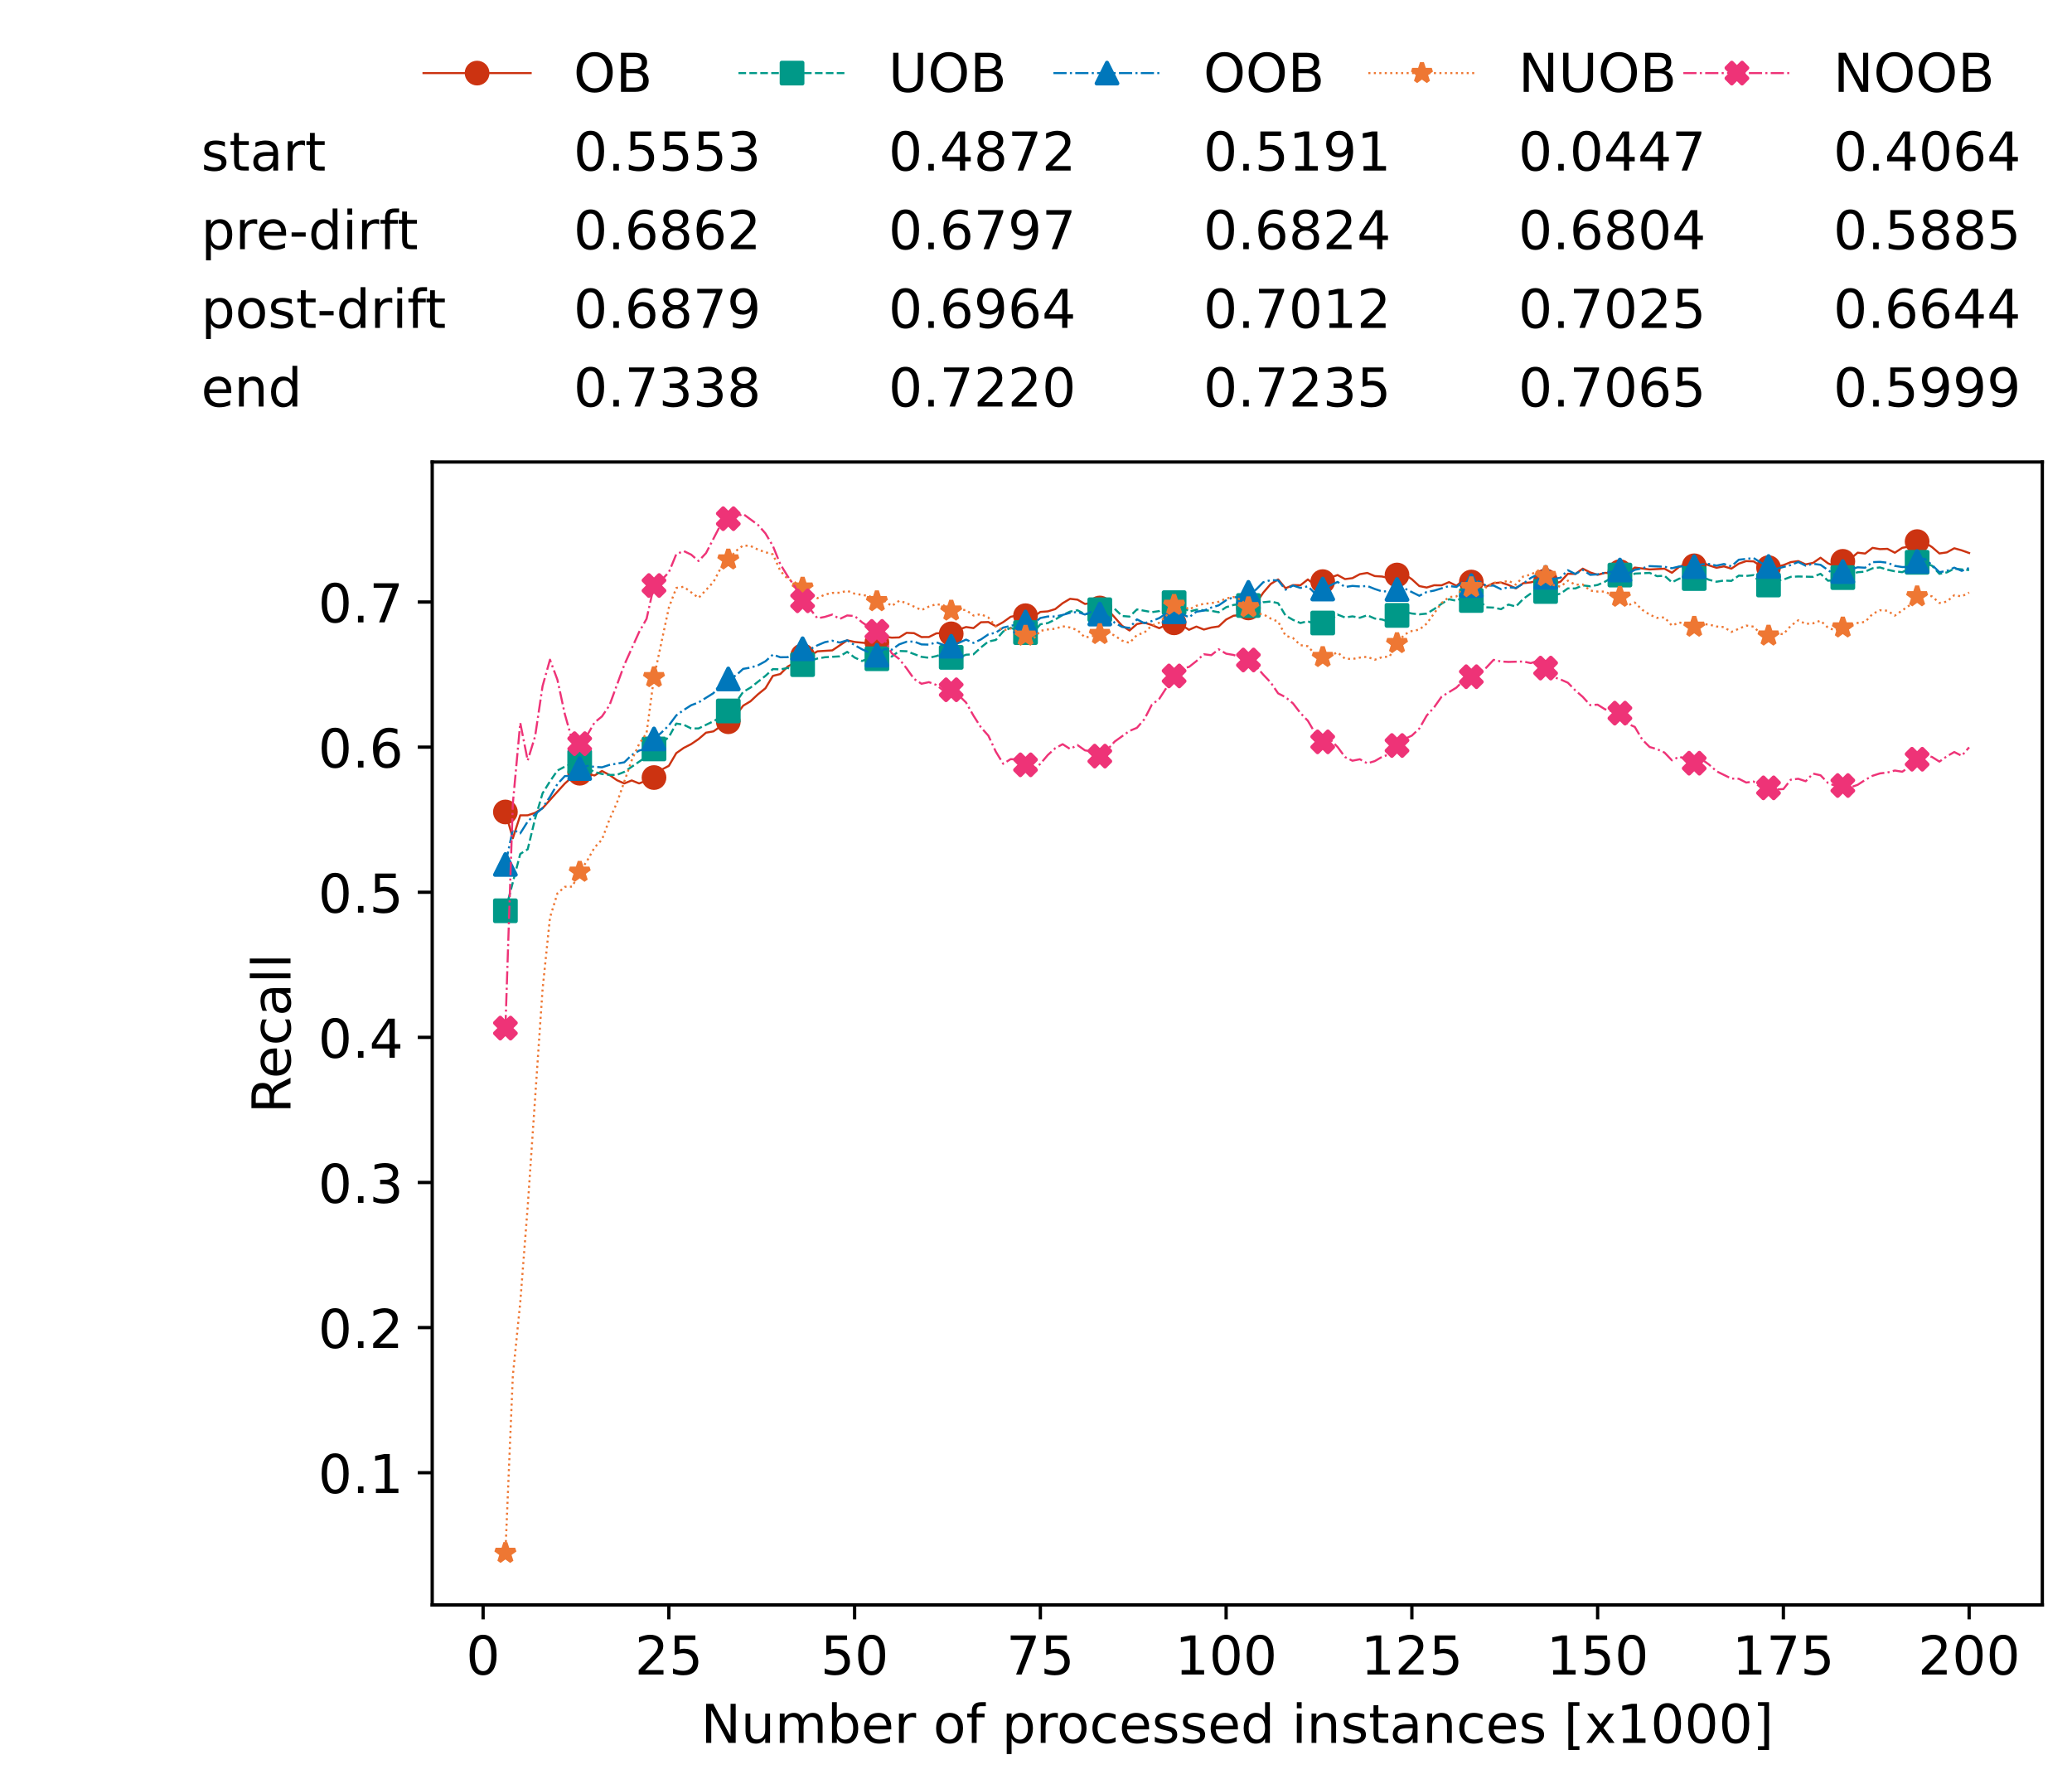 <?xml version="1.0" encoding="utf-8" standalone="no"?>
<!DOCTYPE svg PUBLIC "-//W3C//DTD SVG 1.1//EN"
  "http://www.w3.org/Graphics/SVG/1.1/DTD/svg11.dtd">
<!-- Created with matplotlib (https://matplotlib.org/) -->
<svg height="432.615pt" version="1.1" viewBox="0 0 502.65 432.615" width="502.65pt" xmlns="http://www.w3.org/2000/svg" xmlns:xlink="http://www.w3.org/1999/xlink">
 <defs>
  <style type="text/css">*{stroke-linecap:butt;stroke-linejoin:round;}</style>
 </defs>
 <g id="figure_1">
  <g id="patch_1">
   <path d="M 0 432.615 
L 502.65 432.615 
L 502.65 0 
L 0 0 
z
" style="fill:#ffffff;"/>
  </g>
  <g id="axes_1">
   <g id="patch_2">
    <path d="M 104.85 389.252 
L 495.45 389.252 
L 495.45 112.052 
L 104.85 112.052 
z
" style="fill:#ffffff;"/>
   </g>
   <g id="matplotlib.axis_1">
    <g id="xtick_1">
     <g id="line2d_1">
      <defs>
       <path d="M 0 0 
L 0 3.5 
" id="mafa32d853d" style="stroke:#000000;stroke-width:0.8;"/>
      </defs>
      <g>
       <use style="stroke:#000000;stroke-width:0.8;" x="117.197" xlink:href="#mafa32d853d" y="389.252"/>
      </g>
     </g>
     <g id="text_1">
      <!-- 0 -->
      <g transform="translate(113.061 406.13)scale(0.13 -0.13)">
       <defs>
        <path d="M 31.781 66.406 
Q 24.172 66.406 20.328 58.906 
Q 16.5 51.422 16.5 36.375 
Q 16.5 21.391 20.328 13.891 
Q 24.172 6.391 31.781 6.391 
Q 39.453 6.391 43.281 13.891 
Q 47.125 21.391 47.125 36.375 
Q 47.125 51.422 43.281 58.906 
Q 39.453 66.406 31.781 66.406 
z
M 31.781 74.219 
Q 44.047 74.219 50.516 64.516 
Q 56.984 54.828 56.984 36.375 
Q 56.984 17.969 50.516 8.266 
Q 44.047 -1.422 31.781 -1.422 
Q 19.531 -1.422 13.062 8.266 
Q 6.594 17.969 6.594 36.375 
Q 6.594 54.828 13.062 64.516 
Q 19.531 74.219 31.781 74.219 
z
" id="DejaVuSans-48"/>
       </defs>
       <use xlink:href="#DejaVuSans-48"/>
      </g>
     </g>
    </g>
    <g id="xtick_2">
     <g id="line2d_2">
      <g>
       <use style="stroke:#000000;stroke-width:0.8;" x="162.259" xlink:href="#mafa32d853d" y="389.252"/>
      </g>
     </g>
     <g id="text_2">
      <!-- 25 -->
      <g transform="translate(153.988 406.13)scale(0.13 -0.13)">
       <defs>
        <path d="M 19.188 8.297 
L 53.609 8.297 
L 53.609 0 
L 7.328 0 
L 7.328 8.297 
Q 12.938 14.109 22.625 23.891 
Q 32.328 33.688 34.812 36.531 
Q 39.547 41.844 41.422 45.531 
Q 43.312 49.219 43.312 52.781 
Q 43.312 58.594 39.234 62.25 
Q 35.156 65.922 28.609 65.922 
Q 23.969 65.922 18.812 64.312 
Q 13.672 62.703 7.812 59.422 
L 7.812 69.391 
Q 13.766 71.781 18.938 73 
Q 24.125 74.219 28.422 74.219 
Q 39.75 74.219 46.484 68.547 
Q 53.219 62.891 53.219 53.422 
Q 53.219 48.922 51.531 44.891 
Q 49.859 40.875 45.406 35.406 
Q 44.188 33.984 37.641 27.219 
Q 31.109 20.453 19.188 8.297 
z
" id="DejaVuSans-50"/>
        <path d="M 10.797 72.906 
L 49.516 72.906 
L 49.516 64.594 
L 19.828 64.594 
L 19.828 46.734 
Q 21.969 47.469 24.109 47.828 
Q 26.266 48.188 28.422 48.188 
Q 40.625 48.188 47.75 41.5 
Q 54.891 34.812 54.891 23.391 
Q 54.891 11.625 47.562 5.094 
Q 40.234 -1.422 26.906 -1.422 
Q 22.312 -1.422 17.547 -0.641 
Q 12.797 0.141 7.719 1.703 
L 7.719 11.625 
Q 12.109 9.234 16.797 8.062 
Q 21.484 6.891 26.703 6.891 
Q 35.156 6.891 40.078 11.328 
Q 45.016 15.766 45.016 23.391 
Q 45.016 31 40.078 35.438 
Q 35.156 39.891 26.703 39.891 
Q 22.75 39.891 18.812 39.016 
Q 14.891 38.141 10.797 36.281 
z
" id="DejaVuSans-53"/>
       </defs>
       <use xlink:href="#DejaVuSans-50"/>
       <use x="63.623" xlink:href="#DejaVuSans-53"/>
      </g>
     </g>
    </g>
    <g id="xtick_3">
     <g id="line2d_3">
      <g>
       <use style="stroke:#000000;stroke-width:0.8;" x="207.322" xlink:href="#mafa32d853d" y="389.252"/>
      </g>
     </g>
     <g id="text_3">
      <!-- 50 -->
      <g transform="translate(199.05 406.13)scale(0.13 -0.13)">
       <use xlink:href="#DejaVuSans-53"/>
       <use x="63.623" xlink:href="#DejaVuSans-48"/>
      </g>
     </g>
    </g>
    <g id="xtick_4">
     <g id="line2d_4">
      <g>
       <use style="stroke:#000000;stroke-width:0.8;" x="252.384" xlink:href="#mafa32d853d" y="389.252"/>
      </g>
     </g>
     <g id="text_4">
      <!-- 75 -->
      <g transform="translate(244.113 406.13)scale(0.13 -0.13)">
       <defs>
        <path d="M 8.203 72.906 
L 55.078 72.906 
L 55.078 68.703 
L 28.609 0 
L 18.312 0 
L 43.219 64.594 
L 8.203 64.594 
z
" id="DejaVuSans-55"/>
       </defs>
       <use xlink:href="#DejaVuSans-55"/>
       <use x="63.623" xlink:href="#DejaVuSans-53"/>
      </g>
     </g>
    </g>
    <g id="xtick_5">
     <g id="line2d_5">
      <g>
       <use style="stroke:#000000;stroke-width:0.8;" x="297.446" xlink:href="#mafa32d853d" y="389.252"/>
      </g>
     </g>
     <g id="text_5">
      <!-- 100 -->
      <g transform="translate(285.039 406.13)scale(0.13 -0.13)">
       <defs>
        <path d="M 12.406 8.297 
L 28.516 8.297 
L 28.516 63.922 
L 10.984 60.406 
L 10.984 69.391 
L 28.422 72.906 
L 38.281 72.906 
L 38.281 8.297 
L 54.391 8.297 
L 54.391 0 
L 12.406 0 
z
" id="DejaVuSans-49"/>
       </defs>
       <use xlink:href="#DejaVuSans-49"/>
       <use x="63.623" xlink:href="#DejaVuSans-48"/>
       <use x="127.246" xlink:href="#DejaVuSans-48"/>
      </g>
     </g>
    </g>
    <g id="xtick_6">
     <g id="line2d_6">
      <g>
       <use style="stroke:#000000;stroke-width:0.8;" x="342.509" xlink:href="#mafa32d853d" y="389.252"/>
      </g>
     </g>
     <g id="text_6">
      <!-- 125 -->
      <g transform="translate(330.102 406.13)scale(0.13 -0.13)">
       <use xlink:href="#DejaVuSans-49"/>
       <use x="63.623" xlink:href="#DejaVuSans-50"/>
       <use x="127.246" xlink:href="#DejaVuSans-53"/>
      </g>
     </g>
    </g>
    <g id="xtick_7">
     <g id="line2d_7">
      <g>
       <use style="stroke:#000000;stroke-width:0.8;" x="387.571" xlink:href="#mafa32d853d" y="389.252"/>
      </g>
     </g>
     <g id="text_7">
      <!-- 150 -->
      <g transform="translate(375.164 406.13)scale(0.13 -0.13)">
       <use xlink:href="#DejaVuSans-49"/>
       <use x="63.623" xlink:href="#DejaVuSans-53"/>
       <use x="127.246" xlink:href="#DejaVuSans-48"/>
      </g>
     </g>
    </g>
    <g id="xtick_8">
     <g id="line2d_8">
      <g>
       <use style="stroke:#000000;stroke-width:0.8;" x="432.633" xlink:href="#mafa32d853d" y="389.252"/>
      </g>
     </g>
     <g id="text_8">
      <!-- 175 -->
      <g transform="translate(420.226 406.13)scale(0.13 -0.13)">
       <use xlink:href="#DejaVuSans-49"/>
       <use x="63.623" xlink:href="#DejaVuSans-55"/>
       <use x="127.246" xlink:href="#DejaVuSans-53"/>
      </g>
     </g>
    </g>
    <g id="xtick_9">
     <g id="line2d_9">
      <g>
       <use style="stroke:#000000;stroke-width:0.8;" x="477.695" xlink:href="#mafa32d853d" y="389.252"/>
      </g>
     </g>
     <g id="text_9">
      <!-- 200 -->
      <g transform="translate(465.289 406.13)scale(0.13 -0.13)">
       <use xlink:href="#DejaVuSans-50"/>
       <use x="63.623" xlink:href="#DejaVuSans-48"/>
       <use x="127.246" xlink:href="#DejaVuSans-48"/>
      </g>
     </g>
    </g>
    <g id="text_10">
     <!-- Number of processed instances [x1000] -->
     <g transform="translate(170.025 422.711)scale(0.13 -0.13)">
      <defs>
       <path d="M 9.812 72.906 
L 23.094 72.906 
L 55.422 11.922 
L 55.422 72.906 
L 64.984 72.906 
L 64.984 0 
L 51.703 0 
L 19.391 60.984 
L 19.391 0 
L 9.812 0 
z
" id="DejaVuSans-78"/>
       <path d="M 8.5 21.578 
L 8.5 54.688 
L 17.484 54.688 
L 17.484 21.922 
Q 17.484 14.156 20.5 10.266 
Q 23.531 6.391 29.594 6.391 
Q 36.859 6.391 41.078 11.031 
Q 45.312 15.672 45.312 23.688 
L 45.312 54.688 
L 54.297 54.688 
L 54.297 0 
L 45.312 0 
L 45.312 8.406 
Q 42.047 3.422 37.719 1 
Q 33.406 -1.422 27.688 -1.422 
Q 18.266 -1.422 13.375 4.438 
Q 8.5 10.297 8.5 21.578 
z
M 31.109 56 
z
" id="DejaVuSans-117"/>
       <path d="M 52 44.188 
Q 55.375 50.25 60.062 53.125 
Q 64.75 56 71.094 56 
Q 79.641 56 84.281 50.016 
Q 88.922 44.047 88.922 33.016 
L 88.922 0 
L 79.891 0 
L 79.891 32.719 
Q 79.891 40.578 77.094 44.375 
Q 74.312 48.188 68.609 48.188 
Q 61.625 48.188 57.562 43.547 
Q 53.516 38.922 53.516 30.906 
L 53.516 0 
L 44.484 0 
L 44.484 32.719 
Q 44.484 40.625 41.703 44.406 
Q 38.922 48.188 33.109 48.188 
Q 26.219 48.188 22.156 43.531 
Q 18.109 38.875 18.109 30.906 
L 18.109 0 
L 9.078 0 
L 9.078 54.688 
L 18.109 54.688 
L 18.109 46.188 
Q 21.188 51.219 25.484 53.609 
Q 29.781 56 35.688 56 
Q 41.656 56 45.828 52.969 
Q 50 49.953 52 44.188 
z
" id="DejaVuSans-109"/>
       <path d="M 48.688 27.297 
Q 48.688 37.203 44.609 42.844 
Q 40.531 48.484 33.406 48.484 
Q 26.266 48.484 22.188 42.844 
Q 18.109 37.203 18.109 27.297 
Q 18.109 17.391 22.188 11.75 
Q 26.266 6.109 33.406 6.109 
Q 40.531 6.109 44.609 11.75 
Q 48.688 17.391 48.688 27.297 
z
M 18.109 46.391 
Q 20.953 51.266 25.266 53.625 
Q 29.594 56 35.594 56 
Q 45.562 56 51.781 48.094 
Q 58.016 40.188 58.016 27.297 
Q 58.016 14.406 51.781 6.484 
Q 45.562 -1.422 35.594 -1.422 
Q 29.594 -1.422 25.266 0.953 
Q 20.953 3.328 18.109 8.203 
L 18.109 0 
L 9.078 0 
L 9.078 75.984 
L 18.109 75.984 
z
" id="DejaVuSans-98"/>
       <path d="M 56.203 29.594 
L 56.203 25.203 
L 14.891 25.203 
Q 15.484 15.922 20.484 11.062 
Q 25.484 6.203 34.422 6.203 
Q 39.594 6.203 44.453 7.469 
Q 49.312 8.734 54.109 11.281 
L 54.109 2.781 
Q 49.266 0.734 44.188 -0.344 
Q 39.109 -1.422 33.891 -1.422 
Q 20.797 -1.422 13.156 6.188 
Q 5.516 13.812 5.516 26.812 
Q 5.516 40.234 12.766 48.109 
Q 20.016 56 32.328 56 
Q 43.359 56 49.781 48.891 
Q 56.203 41.797 56.203 29.594 
z
M 47.219 32.234 
Q 47.125 39.594 43.094 43.984 
Q 39.062 48.391 32.422 48.391 
Q 24.906 48.391 20.391 44.141 
Q 15.875 39.891 15.188 32.172 
z
" id="DejaVuSans-101"/>
       <path d="M 41.109 46.297 
Q 39.594 47.172 37.812 47.578 
Q 36.031 48 33.891 48 
Q 26.266 48 22.188 43.047 
Q 18.109 38.094 18.109 28.812 
L 18.109 0 
L 9.078 0 
L 9.078 54.688 
L 18.109 54.688 
L 18.109 46.188 
Q 20.953 51.172 25.484 53.578 
Q 30.031 56 36.531 56 
Q 37.453 56 38.578 55.875 
Q 39.703 55.766 41.062 55.516 
z
" id="DejaVuSans-114"/>
       <path id="DejaVuSans-32"/>
       <path d="M 30.609 48.391 
Q 23.391 48.391 19.188 42.75 
Q 14.984 37.109 14.984 27.297 
Q 14.984 17.484 19.156 11.844 
Q 23.344 6.203 30.609 6.203 
Q 37.797 6.203 41.984 11.859 
Q 46.188 17.531 46.188 27.297 
Q 46.188 37.016 41.984 42.703 
Q 37.797 48.391 30.609 48.391 
z
M 30.609 56 
Q 42.328 56 49.016 48.375 
Q 55.719 40.766 55.719 27.297 
Q 55.719 13.875 49.016 6.219 
Q 42.328 -1.422 30.609 -1.422 
Q 18.844 -1.422 12.172 6.219 
Q 5.516 13.875 5.516 27.297 
Q 5.516 40.766 12.172 48.375 
Q 18.844 56 30.609 56 
z
" id="DejaVuSans-111"/>
       <path d="M 37.109 75.984 
L 37.109 68.5 
L 28.516 68.5 
Q 23.688 68.5 21.797 66.547 
Q 19.922 64.594 19.922 59.516 
L 19.922 54.688 
L 34.719 54.688 
L 34.719 47.703 
L 19.922 47.703 
L 19.922 0 
L 10.891 0 
L 10.891 47.703 
L 2.297 47.703 
L 2.297 54.688 
L 10.891 54.688 
L 10.891 58.5 
Q 10.891 67.625 15.141 71.797 
Q 19.391 75.984 28.609 75.984 
z
" id="DejaVuSans-102"/>
       <path d="M 18.109 8.203 
L 18.109 -20.797 
L 9.078 -20.797 
L 9.078 54.688 
L 18.109 54.688 
L 18.109 46.391 
Q 20.953 51.266 25.266 53.625 
Q 29.594 56 35.594 56 
Q 45.562 56 51.781 48.094 
Q 58.016 40.188 58.016 27.297 
Q 58.016 14.406 51.781 6.484 
Q 45.562 -1.422 35.594 -1.422 
Q 29.594 -1.422 25.266 0.953 
Q 20.953 3.328 18.109 8.203 
z
M 48.688 27.297 
Q 48.688 37.203 44.609 42.844 
Q 40.531 48.484 33.406 48.484 
Q 26.266 48.484 22.188 42.844 
Q 18.109 37.203 18.109 27.297 
Q 18.109 17.391 22.188 11.75 
Q 26.266 6.109 33.406 6.109 
Q 40.531 6.109 44.609 11.75 
Q 48.688 17.391 48.688 27.297 
z
" id="DejaVuSans-112"/>
       <path d="M 48.781 52.594 
L 48.781 44.188 
Q 44.969 46.297 41.141 47.344 
Q 37.312 48.391 33.406 48.391 
Q 24.656 48.391 19.812 42.844 
Q 14.984 37.312 14.984 27.297 
Q 14.984 17.281 19.812 11.734 
Q 24.656 6.203 33.406 6.203 
Q 37.312 6.203 41.141 7.25 
Q 44.969 8.297 48.781 10.406 
L 48.781 2.094 
Q 45.016 0.344 40.984 -0.531 
Q 36.969 -1.422 32.422 -1.422 
Q 20.062 -1.422 12.781 6.344 
Q 5.516 14.109 5.516 27.297 
Q 5.516 40.672 12.859 48.328 
Q 20.219 56 33.016 56 
Q 37.156 56 41.109 55.141 
Q 45.062 54.297 48.781 52.594 
z
" id="DejaVuSans-99"/>
       <path d="M 44.281 53.078 
L 44.281 44.578 
Q 40.484 46.531 36.375 47.5 
Q 32.281 48.484 27.875 48.484 
Q 21.188 48.484 17.844 46.438 
Q 14.5 44.391 14.5 40.281 
Q 14.5 37.156 16.891 35.375 
Q 19.281 33.594 26.516 31.984 
L 29.594 31.297 
Q 39.156 29.25 43.188 25.516 
Q 47.219 21.781 47.219 15.094 
Q 47.219 7.469 41.188 3.016 
Q 35.156 -1.422 24.609 -1.422 
Q 20.219 -1.422 15.453 -0.562 
Q 10.688 0.297 5.422 2 
L 5.422 11.281 
Q 10.406 8.688 15.234 7.391 
Q 20.062 6.109 24.812 6.109 
Q 31.156 6.109 34.562 8.281 
Q 37.984 10.453 37.984 14.406 
Q 37.984 18.062 35.516 20.016 
Q 33.062 21.969 24.703 23.781 
L 21.578 24.516 
Q 13.234 26.266 9.516 29.906 
Q 5.812 33.547 5.812 39.891 
Q 5.812 47.609 11.281 51.797 
Q 16.75 56 26.812 56 
Q 31.781 56 36.172 55.266 
Q 40.578 54.547 44.281 53.078 
z
" id="DejaVuSans-115"/>
       <path d="M 45.406 46.391 
L 45.406 75.984 
L 54.391 75.984 
L 54.391 0 
L 45.406 0 
L 45.406 8.203 
Q 42.578 3.328 38.25 0.953 
Q 33.938 -1.422 27.875 -1.422 
Q 17.969 -1.422 11.734 6.484 
Q 5.516 14.406 5.516 27.297 
Q 5.516 40.188 11.734 48.094 
Q 17.969 56 27.875 56 
Q 33.938 56 38.25 53.625 
Q 42.578 51.266 45.406 46.391 
z
M 14.797 27.297 
Q 14.797 17.391 18.875 11.75 
Q 22.953 6.109 30.078 6.109 
Q 37.203 6.109 41.297 11.75 
Q 45.406 17.391 45.406 27.297 
Q 45.406 37.203 41.297 42.844 
Q 37.203 48.484 30.078 48.484 
Q 22.953 48.484 18.875 42.844 
Q 14.797 37.203 14.797 27.297 
z
" id="DejaVuSans-100"/>
       <path d="M 9.422 54.688 
L 18.406 54.688 
L 18.406 0 
L 9.422 0 
z
M 9.422 75.984 
L 18.406 75.984 
L 18.406 64.594 
L 9.422 64.594 
z
" id="DejaVuSans-105"/>
       <path d="M 54.891 33.016 
L 54.891 0 
L 45.906 0 
L 45.906 32.719 
Q 45.906 40.484 42.875 44.328 
Q 39.844 48.188 33.797 48.188 
Q 26.516 48.188 22.312 43.547 
Q 18.109 38.922 18.109 30.906 
L 18.109 0 
L 9.078 0 
L 9.078 54.688 
L 18.109 54.688 
L 18.109 46.188 
Q 21.344 51.125 25.703 53.562 
Q 30.078 56 35.797 56 
Q 45.219 56 50.047 50.172 
Q 54.891 44.344 54.891 33.016 
z
" id="DejaVuSans-110"/>
       <path d="M 18.312 70.219 
L 18.312 54.688 
L 36.812 54.688 
L 36.812 47.703 
L 18.312 47.703 
L 18.312 18.016 
Q 18.312 11.328 20.141 9.422 
Q 21.969 7.516 27.594 7.516 
L 36.812 7.516 
L 36.812 0 
L 27.594 0 
Q 17.188 0 13.234 3.875 
Q 9.281 7.766 9.281 18.016 
L 9.281 47.703 
L 2.688 47.703 
L 2.688 54.688 
L 9.281 54.688 
L 9.281 70.219 
z
" id="DejaVuSans-116"/>
       <path d="M 34.281 27.484 
Q 23.391 27.484 19.188 25 
Q 14.984 22.516 14.984 16.5 
Q 14.984 11.719 18.141 8.906 
Q 21.297 6.109 26.703 6.109 
Q 34.188 6.109 38.703 11.406 
Q 43.219 16.703 43.219 25.484 
L 43.219 27.484 
z
M 52.203 31.203 
L 52.203 0 
L 43.219 0 
L 43.219 8.297 
Q 40.141 3.328 35.547 0.953 
Q 30.953 -1.422 24.312 -1.422 
Q 15.922 -1.422 10.953 3.297 
Q 6 8.016 6 15.922 
Q 6 25.141 12.172 29.828 
Q 18.359 34.516 30.609 34.516 
L 43.219 34.516 
L 43.219 35.406 
Q 43.219 41.609 39.141 45 
Q 35.062 48.391 27.688 48.391 
Q 23 48.391 18.547 47.266 
Q 14.109 46.141 10.016 43.891 
L 10.016 52.203 
Q 14.938 54.109 19.578 55.047 
Q 24.219 56 28.609 56 
Q 40.484 56 46.344 49.844 
Q 52.203 43.703 52.203 31.203 
z
" id="DejaVuSans-97"/>
       <path d="M 8.594 75.984 
L 29.297 75.984 
L 29.297 69 
L 17.578 69 
L 17.578 -6.203 
L 29.297 -6.203 
L 29.297 -13.188 
L 8.594 -13.188 
z
" id="DejaVuSans-91"/>
       <path d="M 54.891 54.688 
L 35.109 28.078 
L 55.906 0 
L 45.312 0 
L 29.391 21.484 
L 13.484 0 
L 2.875 0 
L 24.125 28.609 
L 4.688 54.688 
L 15.281 54.688 
L 29.781 35.203 
L 44.281 54.688 
z
" id="DejaVuSans-120"/>
       <path d="M 30.422 75.984 
L 30.422 -13.188 
L 9.719 -13.188 
L 9.719 -6.203 
L 21.391 -6.203 
L 21.391 69 
L 9.719 69 
L 9.719 75.984 
z
" id="DejaVuSans-93"/>
      </defs>
      <use xlink:href="#DejaVuSans-78"/>
      <use x="74.805" xlink:href="#DejaVuSans-117"/>
      <use x="138.184" xlink:href="#DejaVuSans-109"/>
      <use x="235.596" xlink:href="#DejaVuSans-98"/>
      <use x="299.072" xlink:href="#DejaVuSans-101"/>
      <use x="360.596" xlink:href="#DejaVuSans-114"/>
      <use x="401.709" xlink:href="#DejaVuSans-32"/>
      <use x="433.496" xlink:href="#DejaVuSans-111"/>
      <use x="494.678" xlink:href="#DejaVuSans-102"/>
      <use x="529.883" xlink:href="#DejaVuSans-32"/>
      <use x="561.67" xlink:href="#DejaVuSans-112"/>
      <use x="625.146" xlink:href="#DejaVuSans-114"/>
      <use x="664.01" xlink:href="#DejaVuSans-111"/>
      <use x="725.191" xlink:href="#DejaVuSans-99"/>
      <use x="780.172" xlink:href="#DejaVuSans-101"/>
      <use x="841.695" xlink:href="#DejaVuSans-115"/>
      <use x="893.795" xlink:href="#DejaVuSans-115"/>
      <use x="945.895" xlink:href="#DejaVuSans-101"/>
      <use x="1007.418" xlink:href="#DejaVuSans-100"/>
      <use x="1070.895" xlink:href="#DejaVuSans-32"/>
      <use x="1102.682" xlink:href="#DejaVuSans-105"/>
      <use x="1130.465" xlink:href="#DejaVuSans-110"/>
      <use x="1193.844" xlink:href="#DejaVuSans-115"/>
      <use x="1245.943" xlink:href="#DejaVuSans-116"/>
      <use x="1285.152" xlink:href="#DejaVuSans-97"/>
      <use x="1346.432" xlink:href="#DejaVuSans-110"/>
      <use x="1409.811" xlink:href="#DejaVuSans-99"/>
      <use x="1464.791" xlink:href="#DejaVuSans-101"/>
      <use x="1526.314" xlink:href="#DejaVuSans-115"/>
      <use x="1578.414" xlink:href="#DejaVuSans-32"/>
      <use x="1610.201" xlink:href="#DejaVuSans-91"/>
      <use x="1649.215" xlink:href="#DejaVuSans-120"/>
      <use x="1708.395" xlink:href="#DejaVuSans-49"/>
      <use x="1772.018" xlink:href="#DejaVuSans-48"/>
      <use x="1835.641" xlink:href="#DejaVuSans-48"/>
      <use x="1899.264" xlink:href="#DejaVuSans-48"/>
      <use x="1962.887" xlink:href="#DejaVuSans-93"/>
     </g>
    </g>
   </g>
   <g id="matplotlib.axis_2">
    <g id="ytick_1">
     <g id="line2d_10">
      <defs>
       <path d="M 0 0 
L -3.5 0 
" id="mb2f8ff3869" style="stroke:#000000;stroke-width:0.8;"/>
      </defs>
      <g>
       <use style="stroke:#000000;stroke-width:0.8;" x="104.85" xlink:href="#mb2f8ff3869" y="357.182"/>
      </g>
     </g>
     <g id="text_11">
      <!-- 0.1 -->
      <g transform="translate(77.176 362.121)scale(0.13 -0.13)">
       <defs>
        <path d="M 10.688 12.406 
L 21 12.406 
L 21 0 
L 10.688 0 
z
" id="DejaVuSans-46"/>
       </defs>
       <use xlink:href="#DejaVuSans-48"/>
       <use x="63.623" xlink:href="#DejaVuSans-46"/>
       <use x="95.41" xlink:href="#DejaVuSans-49"/>
      </g>
     </g>
    </g>
    <g id="ytick_2">
     <g id="line2d_11">
      <g>
       <use style="stroke:#000000;stroke-width:0.8;" x="104.85" xlink:href="#mb2f8ff3869" y="321.986"/>
      </g>
     </g>
     <g id="text_12">
      <!-- 0.2 -->
      <g transform="translate(77.176 326.925)scale(0.13 -0.13)">
       <use xlink:href="#DejaVuSans-48"/>
       <use x="63.623" xlink:href="#DejaVuSans-46"/>
       <use x="95.41" xlink:href="#DejaVuSans-50"/>
      </g>
     </g>
    </g>
    <g id="ytick_3">
     <g id="line2d_12">
      <g>
       <use style="stroke:#000000;stroke-width:0.8;" x="104.85" xlink:href="#mb2f8ff3869" y="286.791"/>
      </g>
     </g>
     <g id="text_13">
      <!-- 0.3 -->
      <g transform="translate(77.176 291.73)scale(0.13 -0.13)">
       <defs>
        <path d="M 40.578 39.312 
Q 47.656 37.797 51.625 33 
Q 55.609 28.219 55.609 21.188 
Q 55.609 10.406 48.188 4.484 
Q 40.766 -1.422 27.094 -1.422 
Q 22.516 -1.422 17.656 -0.516 
Q 12.797 0.391 7.625 2.203 
L 7.625 11.719 
Q 11.719 9.328 16.594 8.109 
Q 21.484 6.891 26.812 6.891 
Q 36.078 6.891 40.938 10.547 
Q 45.797 14.203 45.797 21.188 
Q 45.797 27.641 41.281 31.266 
Q 36.766 34.906 28.719 34.906 
L 20.219 34.906 
L 20.219 43.016 
L 29.109 43.016 
Q 36.375 43.016 40.234 45.922 
Q 44.094 48.828 44.094 54.297 
Q 44.094 59.906 40.109 62.906 
Q 36.141 65.922 28.719 65.922 
Q 24.656 65.922 20.016 65.031 
Q 15.375 64.156 9.812 62.312 
L 9.812 71.094 
Q 15.438 72.656 20.344 73.438 
Q 25.25 74.219 29.594 74.219 
Q 40.828 74.219 47.359 69.109 
Q 53.906 64.016 53.906 55.328 
Q 53.906 49.266 50.438 45.094 
Q 46.969 40.922 40.578 39.312 
z
" id="DejaVuSans-51"/>
       </defs>
       <use xlink:href="#DejaVuSans-48"/>
       <use x="63.623" xlink:href="#DejaVuSans-46"/>
       <use x="95.41" xlink:href="#DejaVuSans-51"/>
      </g>
     </g>
    </g>
    <g id="ytick_4">
     <g id="line2d_13">
      <g>
       <use style="stroke:#000000;stroke-width:0.8;" x="104.85" xlink:href="#mb2f8ff3869" y="251.595"/>
      </g>
     </g>
     <g id="text_14">
      <!-- 0.4 -->
      <g transform="translate(77.176 256.534)scale(0.13 -0.13)">
       <defs>
        <path d="M 37.797 64.312 
L 12.891 25.391 
L 37.797 25.391 
z
M 35.203 72.906 
L 47.609 72.906 
L 47.609 25.391 
L 58.016 25.391 
L 58.016 17.188 
L 47.609 17.188 
L 47.609 0 
L 37.797 0 
L 37.797 17.188 
L 4.891 17.188 
L 4.891 26.703 
z
" id="DejaVuSans-52"/>
       </defs>
       <use xlink:href="#DejaVuSans-48"/>
       <use x="63.623" xlink:href="#DejaVuSans-46"/>
       <use x="95.41" xlink:href="#DejaVuSans-52"/>
      </g>
     </g>
    </g>
    <g id="ytick_5">
     <g id="line2d_14">
      <g>
       <use style="stroke:#000000;stroke-width:0.8;" x="104.85" xlink:href="#mb2f8ff3869" y="216.399"/>
      </g>
     </g>
     <g id="text_15">
      <!-- 0.5 -->
      <g transform="translate(77.176 221.338)scale(0.13 -0.13)">
       <use xlink:href="#DejaVuSans-48"/>
       <use x="63.623" xlink:href="#DejaVuSans-46"/>
       <use x="95.41" xlink:href="#DejaVuSans-53"/>
      </g>
     </g>
    </g>
    <g id="ytick_6">
     <g id="line2d_15">
      <g>
       <use style="stroke:#000000;stroke-width:0.8;" x="104.85" xlink:href="#mb2f8ff3869" y="181.204"/>
      </g>
     </g>
     <g id="text_16">
      <!-- 0.6 -->
      <g transform="translate(77.176 186.143)scale(0.13 -0.13)">
       <defs>
        <path d="M 33.016 40.375 
Q 26.375 40.375 22.484 35.828 
Q 18.609 31.297 18.609 23.391 
Q 18.609 15.531 22.484 10.953 
Q 26.375 6.391 33.016 6.391 
Q 39.656 6.391 43.531 10.953 
Q 47.406 15.531 47.406 23.391 
Q 47.406 31.297 43.531 35.828 
Q 39.656 40.375 33.016 40.375 
z
M 52.594 71.297 
L 52.594 62.312 
Q 48.875 64.062 45.094 64.984 
Q 41.312 65.922 37.594 65.922 
Q 27.828 65.922 22.672 59.328 
Q 17.531 52.734 16.797 39.406 
Q 19.672 43.656 24.016 45.922 
Q 28.375 48.188 33.594 48.188 
Q 44.578 48.188 50.953 41.516 
Q 57.328 34.859 57.328 23.391 
Q 57.328 12.156 50.688 5.359 
Q 44.047 -1.422 33.016 -1.422 
Q 20.359 -1.422 13.672 8.266 
Q 6.984 17.969 6.984 36.375 
Q 6.984 53.656 15.188 63.938 
Q 23.391 74.219 37.203 74.219 
Q 40.922 74.219 44.703 73.484 
Q 48.484 72.75 52.594 71.297 
z
" id="DejaVuSans-54"/>
       </defs>
       <use xlink:href="#DejaVuSans-48"/>
       <use x="63.623" xlink:href="#DejaVuSans-46"/>
       <use x="95.41" xlink:href="#DejaVuSans-54"/>
      </g>
     </g>
    </g>
    <g id="ytick_7">
     <g id="line2d_16">
      <g>
       <use style="stroke:#000000;stroke-width:0.8;" x="104.85" xlink:href="#mb2f8ff3869" y="146.008"/>
      </g>
     </g>
     <g id="text_17">
      <!-- 0.7 -->
      <g transform="translate(77.176 150.947)scale(0.13 -0.13)">
       <use xlink:href="#DejaVuSans-48"/>
       <use x="63.623" xlink:href="#DejaVuSans-46"/>
       <use x="95.41" xlink:href="#DejaVuSans-55"/>
      </g>
     </g>
    </g>
    <g id="text_18">
     <!-- Recall -->
     <g transform="translate(70.472 270.044)rotate(-90)scale(0.13 -0.13)">
      <defs>
       <path d="M 44.391 34.188 
Q 47.562 33.109 50.562 29.594 
Q 53.562 26.078 56.594 19.922 
L 66.609 0 
L 56 0 
L 46.688 18.703 
Q 43.062 26.031 39.672 28.422 
Q 36.281 30.812 30.422 30.812 
L 19.672 30.812 
L 19.672 0 
L 9.812 0 
L 9.812 72.906 
L 32.078 72.906 
Q 44.578 72.906 50.734 67.672 
Q 56.891 62.453 56.891 51.906 
Q 56.891 45.016 53.688 40.469 
Q 50.484 35.938 44.391 34.188 
z
M 19.672 64.797 
L 19.672 38.922 
L 32.078 38.922 
Q 39.203 38.922 42.844 42.219 
Q 46.484 45.516 46.484 51.906 
Q 46.484 58.297 42.844 61.547 
Q 39.203 64.797 32.078 64.797 
z
" id="DejaVuSans-82"/>
       <path d="M 9.422 75.984 
L 18.406 75.984 
L 18.406 0 
L 9.422 0 
z
" id="DejaVuSans-108"/>
      </defs>
      <use xlink:href="#DejaVuSans-82"/>
      <use x="64.982" xlink:href="#DejaVuSans-101"/>
      <use x="126.506" xlink:href="#DejaVuSans-99"/>
      <use x="181.486" xlink:href="#DejaVuSans-97"/>
      <use x="242.766" xlink:href="#DejaVuSans-108"/>
      <use x="270.549" xlink:href="#DejaVuSans-108"/>
     </g>
    </g>
   </g>
   <g id="line2d_17"/>
   <g id="line2d_18"/>
   <g id="line2d_19"/>
   <g id="line2d_20"/>
   <g id="line2d_21"/>
   <g id="line2d_22">
    <path clip-path="url(#pd7baef6aaf)" d="M 122.605 196.929 
L 124.407 203.314 
L 126.21 197.745 
L 128.012 197.736 
L 129.815 197.141 
L 131.617 196.028 
L 135.222 192.013 
L 137.024 190.034 
L 138.827 188.437 
L 140.629 187.539 
L 142.432 187.672 
L 144.234 188.081 
L 146.037 186.994 
L 147.839 187.94 
L 149.642 189.215 
L 151.444 190.014 
L 153.247 189.284 
L 155.049 190.01 
L 158.654 188.585 
L 160.457 186.689 
L 162.259 185.739 
L 164.062 182.659 
L 165.864 181.393 
L 167.667 180.473 
L 169.469 179.249 
L 171.272 177.7 
L 173.074 177.383 
L 174.877 176.113 
L 176.679 175.049 
L 178.482 173.528 
L 180.284 171.152 
L 182.087 170.064 
L 183.889 168.381 
L 185.692 166.927 
L 187.494 163.924 
L 189.297 163.475 
L 191.099 161.656 
L 192.902 160.675 
L 194.704 159.05 
L 196.507 158.992 
L 198.309 157.968 
L 201.914 157.737 
L 205.519 155.303 
L 207.322 155.694 
L 210.927 156.052 
L 212.729 155.795 
L 214.532 154.406 
L 216.334 154.655 
L 218.137 154.6 
L 219.939 153.479 
L 221.742 153.562 
L 223.544 154.51 
L 225.347 154.496 
L 227.149 153.608 
L 228.952 153.502 
L 230.754 153.725 
L 232.557 152.705 
L 234.359 152.075 
L 236.162 152.337 
L 237.964 150.918 
L 239.767 150.866 
L 241.569 151.886 
L 243.372 150.882 
L 245.174 149.592 
L 246.976 149.209 
L 248.779 149.328 
L 250.581 149.665 
L 252.384 148.413 
L 254.186 148.277 
L 255.989 147.728 
L 257.791 146.294 
L 259.594 145.231 
L 261.396 145.441 
L 263.199 146.48 
L 265.001 146.206 
L 266.804 147.456 
L 268.606 147.726 
L 272.211 151.766 
L 274.014 152.922 
L 275.816 151.354 
L 277.619 151.009 
L 279.421 151.594 
L 281.224 152.349 
L 283.026 151.51 
L 284.829 151.056 
L 286.631 151.579 
L 288.434 152.755 
L 290.236 151.965 
L 292.039 152.686 
L 293.841 152.203 
L 295.644 151.931 
L 297.446 150.262 
L 299.249 149.335 
L 301.051 149.163 
L 302.854 147.446 
L 304.656 146.402 
L 306.459 143.732 
L 308.261 141.639 
L 310.064 140.53 
L 311.866 142.674 
L 313.669 141.909 
L 315.471 141.944 
L 317.274 140.536 
L 319.076 141.972 
L 322.681 140.118 
L 324.484 139.467 
L 326.286 140.448 
L 328.089 140.221 
L 329.891 139.257 
L 331.694 138.953 
L 333.496 139.716 
L 335.299 139.83 
L 337.101 140.243 
L 338.904 139.454 
L 340.706 139.254 
L 342.509 140.484 
L 344.311 142.14 
L 346.114 142.494 
L 347.916 141.944 
L 349.719 141.96 
L 351.521 141.185 
L 353.324 142.061 
L 355.126 140.625 
L 356.928 141.159 
L 358.731 140.803 
L 360.533 142.287 
L 362.336 141.425 
L 364.138 141.283 
L 365.941 141.872 
L 367.743 142.705 
L 369.546 141.439 
L 371.348 141.244 
L 373.151 140.798 
L 374.953 140.899 
L 376.756 141.669 
L 378.558 141.083 
L 380.361 139.153 
L 382.163 139.213 
L 383.966 137.913 
L 385.768 138.836 
L 387.571 139.412 
L 389.373 138.933 
L 391.176 139.073 
L 392.978 138.643 
L 394.781 139.058 
L 396.583 137.647 
L 400.188 138.112 
L 403.793 137.928 
L 405.596 138.915 
L 407.398 137.448 
L 409.201 136.756 
L 411.003 137.224 
L 412.806 136.406 
L 414.608 137.125 
L 416.411 137.702 
L 418.213 137.369 
L 420.016 137.914 
L 421.818 136.702 
L 423.621 136.085 
L 425.423 136.156 
L 427.226 137.358 
L 429.028 137.669 
L 430.831 137.498 
L 432.633 137.068 
L 434.436 136.332 
L 436.238 136.081 
L 438.041 136.881 
L 439.843 136.516 
L 441.646 135.268 
L 443.448 136.617 
L 445.251 137.39 
L 447.053 136.142 
L 448.856 135.581 
L 450.658 134.039 
L 452.461 134.255 
L 454.263 132.874 
L 456.066 133.183 
L 457.868 133.113 
L 459.671 134.057 
L 461.473 132.864 
L 463.276 132.539 
L 465.078 131.355 
L 466.881 131.533 
L 468.683 132.685 
L 470.485 134.233 
L 472.288 133.972 
L 474.09 132.971 
L 475.893 133.478 
L 477.695 134.123 
L 477.695 134.123 
" style="fill:none;stroke:#cc3311;stroke-linecap:square;stroke-width:0.5;"/>
    <defs>
     <path d="M 0 2.5 
C 0.663 2.5 1.299 2.237 1.768 1.768 
C 2.237 1.299 2.5 0.663 2.5 0 
C 2.5 -0.663 2.237 -1.299 1.768 -1.768 
C 1.299 -2.237 0.663 -2.5 0 -2.5 
C -0.663 -2.5 -1.299 -2.237 -1.768 -1.768 
C -2.237 -1.299 -2.5 -0.663 -2.5 0 
C -2.5 0.663 -2.237 1.299 -1.768 1.768 
C -1.299 2.237 -0.663 2.5 0 2.5 
z
" id="m55937e35ca" style="stroke:#cc3311;"/>
    </defs>
    <g clip-path="url(#pd7baef6aaf)">
     <use style="fill:#cc3311;stroke:#cc3311;" x="122.605" xlink:href="#m55937e35ca" y="196.929"/>
     <use style="fill:#cc3311;stroke:#cc3311;" x="140.629" xlink:href="#m55937e35ca" y="187.539"/>
     <use style="fill:#cc3311;stroke:#cc3311;" x="158.654" xlink:href="#m55937e35ca" y="188.585"/>
     <use style="fill:#cc3311;stroke:#cc3311;" x="176.679" xlink:href="#m55937e35ca" y="175.049"/>
     <use style="fill:#cc3311;stroke:#cc3311;" x="194.704" xlink:href="#m55937e35ca" y="159.05"/>
     <use style="fill:#cc3311;stroke:#cc3311;" x="212.729" xlink:href="#m55937e35ca" y="155.795"/>
     <use style="fill:#cc3311;stroke:#cc3311;" x="230.754" xlink:href="#m55937e35ca" y="153.725"/>
     <use style="fill:#cc3311;stroke:#cc3311;" x="248.779" xlink:href="#m55937e35ca" y="149.328"/>
     <use style="fill:#cc3311;stroke:#cc3311;" x="266.804" xlink:href="#m55937e35ca" y="147.456"/>
     <use style="fill:#cc3311;stroke:#cc3311;" x="284.829" xlink:href="#m55937e35ca" y="151.056"/>
     <use style="fill:#cc3311;stroke:#cc3311;" x="302.854" xlink:href="#m55937e35ca" y="147.446"/>
     <use style="fill:#cc3311;stroke:#cc3311;" x="320.879" xlink:href="#m55937e35ca" y="141.06"/>
     <use style="fill:#cc3311;stroke:#cc3311;" x="338.904" xlink:href="#m55937e35ca" y="139.454"/>
     <use style="fill:#cc3311;stroke:#cc3311;" x="356.928" xlink:href="#m55937e35ca" y="141.159"/>
     <use style="fill:#cc3311;stroke:#cc3311;" x="374.953" xlink:href="#m55937e35ca" y="140.899"/>
     <use style="fill:#cc3311;stroke:#cc3311;" x="392.978" xlink:href="#m55937e35ca" y="138.643"/>
     <use style="fill:#cc3311;stroke:#cc3311;" x="411.003" xlink:href="#m55937e35ca" y="137.224"/>
     <use style="fill:#cc3311;stroke:#cc3311;" x="429.028" xlink:href="#m55937e35ca" y="137.669"/>
     <use style="fill:#cc3311;stroke:#cc3311;" x="447.053" xlink:href="#m55937e35ca" y="136.142"/>
     <use style="fill:#cc3311;stroke:#cc3311;" x="465.078" xlink:href="#m55937e35ca" y="131.355"/>
    </g>
   </g>
   <g id="line2d_23"/>
   <g id="line2d_24"/>
   <g id="line2d_25"/>
   <g id="line2d_26"/>
   <g id="line2d_27">
    <path clip-path="url(#pd7baef6aaf)" d="M 122.605 220.892 
L 126.21 207.102 
L 128.012 205.988 
L 129.815 198.55 
L 131.617 192.411 
L 133.419 189.503 
L 135.222 186.882 
L 137.024 185.93 
L 138.827 185.234 
L 140.629 184.761 
L 142.432 186.305 
L 144.234 187.231 
L 146.037 187.72 
L 147.839 187.942 
L 149.642 187.934 
L 151.444 187.209 
L 156.852 183.496 
L 158.654 181.646 
L 160.457 180.278 
L 162.259 178.746 
L 164.062 175.487 
L 165.864 175.771 
L 167.667 176.669 
L 169.469 176.67 
L 173.074 174.93 
L 174.877 173.88 
L 176.679 172.426 
L 178.482 170.417 
L 180.284 167.808 
L 182.087 166.758 
L 185.692 163.917 
L 187.494 162.274 
L 189.297 162.35 
L 191.099 162.002 
L 192.902 162.642 
L 194.704 161.193 
L 196.507 160.256 
L 198.309 159.71 
L 200.112 159.401 
L 203.717 159.191 
L 205.519 158.095 
L 207.322 159.474 
L 209.124 160.311 
L 210.927 159.609 
L 212.729 159.77 
L 214.532 158.45 
L 216.334 159.247 
L 218.137 157.885 
L 219.939 157.95 
L 223.544 159.304 
L 225.347 159.537 
L 227.149 159.125 
L 228.952 158.498 
L 230.754 159.43 
L 232.557 159.516 
L 234.359 158.787 
L 236.162 158.688 
L 237.964 157.03 
L 239.767 155.585 
L 241.569 155.212 
L 243.372 153.15 
L 245.174 152.254 
L 246.976 152.956 
L 248.779 153.424 
L 250.581 153.506 
L 252.384 151.413 
L 254.186 151.116 
L 255.989 150.261 
L 257.791 149.165 
L 259.594 148.326 
L 261.396 148.016 
L 263.199 148.954 
L 265.001 148.834 
L 266.804 147.885 
L 268.606 146.627 
L 270.409 147.657 
L 272.211 149.397 
L 274.014 149.545 
L 275.816 147.803 
L 279.421 148.466 
L 281.224 148.207 
L 283.026 147.282 
L 284.829 146.166 
L 286.631 146.687 
L 288.434 148.374 
L 290.236 147.878 
L 293.841 148.14 
L 295.644 148.494 
L 297.446 147.274 
L 299.249 146.714 
L 301.051 146.481 
L 304.656 147.286 
L 306.459 146.063 
L 308.261 145.886 
L 310.064 146.291 
L 311.866 149.301 
L 313.669 150.339 
L 315.471 151.106 
L 317.274 150.654 
L 319.076 151.521 
L 320.879 151.097 
L 322.681 150.377 
L 324.484 149.058 
L 326.286 149.753 
L 328.089 149.493 
L 329.891 149.826 
L 331.694 149.215 
L 333.496 150.014 
L 335.299 150.254 
L 337.101 150.849 
L 338.904 149.251 
L 340.706 148.416 
L 342.509 148.799 
L 344.311 149.003 
L 346.114 148.819 
L 347.916 147.721 
L 349.719 146.429 
L 351.521 145.336 
L 353.324 145.704 
L 355.126 144.798 
L 356.928 145.632 
L 358.731 145.459 
L 360.533 147.292 
L 362.336 147.367 
L 364.138 147.749 
L 365.941 146.625 
L 367.743 147.105 
L 369.546 145.24 
L 373.151 142.651 
L 376.756 144.364 
L 378.558 143.99 
L 380.361 142.701 
L 382.163 142.726 
L 383.966 141.979 
L 385.768 142.191 
L 387.571 141.87 
L 389.373 141.072 
L 391.176 140.021 
L 392.978 139.47 
L 394.781 140.25 
L 396.583 139.12 
L 400.188 138.941 
L 401.991 139.739 
L 403.793 139.632 
L 405.596 141.238 
L 407.398 140.325 
L 409.201 140.446 
L 411.003 140.312 
L 412.806 139.875 
L 414.608 140.628 
L 416.411 141.09 
L 418.213 140.792 
L 420.016 140.89 
L 421.818 139.609 
L 423.621 139.688 
L 425.423 139.485 
L 427.226 141.703 
L 429.028 141.879 
L 430.831 140.905 
L 432.633 140.579 
L 434.436 139.901 
L 436.238 139.816 
L 439.843 139.903 
L 441.646 139.165 
L 443.448 140.842 
L 445.251 140.719 
L 450.658 138.781 
L 452.461 138.648 
L 454.263 137.828 
L 456.066 137.619 
L 457.868 138.182 
L 459.671 138.56 
L 461.473 138.77 
L 463.276 137.879 
L 465.078 136.376 
L 466.881 136.52 
L 468.683 137.208 
L 470.485 139.179 
L 472.288 138.827 
L 474.09 137.924 
L 477.695 138.262 
L 477.695 138.262 
" style="fill:none;stroke:#009988;stroke-dasharray:1.85,0.8;stroke-dashoffset:0;stroke-width:0.5;"/>
    <defs>
     <path d="M -2.5 2.5 
L 2.5 2.5 
L 2.5 -2.5 
L -2.5 -2.5 
z
" id="m77dc446286" style="stroke:#009988;stroke-linejoin:miter;"/>
    </defs>
    <g clip-path="url(#pd7baef6aaf)">
     <use style="fill:#009988;stroke:#009988;stroke-linejoin:miter;" x="122.605" xlink:href="#m77dc446286" y="220.892"/>
     <use style="fill:#009988;stroke:#009988;stroke-linejoin:miter;" x="140.629" xlink:href="#m77dc446286" y="184.761"/>
     <use style="fill:#009988;stroke:#009988;stroke-linejoin:miter;" x="158.654" xlink:href="#m77dc446286" y="181.646"/>
     <use style="fill:#009988;stroke:#009988;stroke-linejoin:miter;" x="176.679" xlink:href="#m77dc446286" y="172.426"/>
     <use style="fill:#009988;stroke:#009988;stroke-linejoin:miter;" x="194.704" xlink:href="#m77dc446286" y="161.193"/>
     <use style="fill:#009988;stroke:#009988;stroke-linejoin:miter;" x="212.729" xlink:href="#m77dc446286" y="159.77"/>
     <use style="fill:#009988;stroke:#009988;stroke-linejoin:miter;" x="230.754" xlink:href="#m77dc446286" y="159.43"/>
     <use style="fill:#009988;stroke:#009988;stroke-linejoin:miter;" x="248.779" xlink:href="#m77dc446286" y="153.424"/>
     <use style="fill:#009988;stroke:#009988;stroke-linejoin:miter;" x="266.804" xlink:href="#m77dc446286" y="147.885"/>
     <use style="fill:#009988;stroke:#009988;stroke-linejoin:miter;" x="284.829" xlink:href="#m77dc446286" y="146.166"/>
     <use style="fill:#009988;stroke:#009988;stroke-linejoin:miter;" x="302.854" xlink:href="#m77dc446286" y="146.854"/>
     <use style="fill:#009988;stroke:#009988;stroke-linejoin:miter;" x="320.879" xlink:href="#m77dc446286" y="151.097"/>
     <use style="fill:#009988;stroke:#009988;stroke-linejoin:miter;" x="338.904" xlink:href="#m77dc446286" y="149.251"/>
     <use style="fill:#009988;stroke:#009988;stroke-linejoin:miter;" x="356.928" xlink:href="#m77dc446286" y="145.632"/>
     <use style="fill:#009988;stroke:#009988;stroke-linejoin:miter;" x="374.953" xlink:href="#m77dc446286" y="143.457"/>
     <use style="fill:#009988;stroke:#009988;stroke-linejoin:miter;" x="392.978" xlink:href="#m77dc446286" y="139.47"/>
     <use style="fill:#009988;stroke:#009988;stroke-linejoin:miter;" x="411.003" xlink:href="#m77dc446286" y="140.312"/>
     <use style="fill:#009988;stroke:#009988;stroke-linejoin:miter;" x="429.028" xlink:href="#m77dc446286" y="141.879"/>
     <use style="fill:#009988;stroke:#009988;stroke-linejoin:miter;" x="447.053" xlink:href="#m77dc446286" y="140.091"/>
     <use style="fill:#009988;stroke:#009988;stroke-linejoin:miter;" x="465.078" xlink:href="#m77dc446286" y="136.376"/>
    </g>
   </g>
   <g id="line2d_28"/>
   <g id="line2d_29"/>
   <g id="line2d_30"/>
   <g id="line2d_31"/>
   <g id="line2d_32">
    <path clip-path="url(#pd7baef6aaf)" d="M 122.605 209.66 
L 124.407 201.215 
L 126.21 202.12 
L 128.012 199.254 
L 129.815 197.49 
L 131.617 195.967 
L 133.419 193.245 
L 135.222 190.155 
L 137.024 188.231 
L 138.827 188.144 
L 140.629 186.404 
L 142.432 185.746 
L 144.234 185.994 
L 146.037 186.101 
L 147.839 185.514 
L 151.444 184.889 
L 153.247 183.119 
L 155.049 182.047 
L 156.852 181.565 
L 158.654 179.216 
L 160.457 177.675 
L 162.259 175.927 
L 164.062 173.506 
L 165.864 172.206 
L 167.667 171.045 
L 169.469 170.366 
L 173.074 168.112 
L 174.877 165.854 
L 176.679 164.669 
L 178.482 163.863 
L 180.284 162.224 
L 182.087 161.916 
L 183.889 161.355 
L 185.692 160.38 
L 187.494 158.765 
L 189.297 159.406 
L 191.099 159.385 
L 194.704 157.348 
L 196.507 157.466 
L 198.309 156.512 
L 200.112 155.748 
L 201.914 155.391 
L 203.717 155.846 
L 205.519 155.29 
L 207.322 156.47 
L 209.124 157.473 
L 210.927 158.309 
L 212.729 158.92 
L 214.532 157.42 
L 216.334 157.577 
L 218.137 156.283 
L 219.939 155.644 
L 221.742 155.59 
L 223.544 156.293 
L 225.347 156.348 
L 227.149 155.779 
L 228.952 156.447 
L 230.754 156.741 
L 234.359 155.128 
L 236.162 155.932 
L 237.964 155.089 
L 239.767 153.853 
L 241.569 153.443 
L 243.372 152.214 
L 246.976 151.378 
L 248.779 150.848 
L 250.581 151.287 
L 252.384 149.89 
L 254.186 149.517 
L 255.989 149.531 
L 257.791 149.144 
L 259.594 148.63 
L 261.396 148.414 
L 263.199 149.046 
L 265.001 148.278 
L 266.804 148.934 
L 268.606 149.342 
L 270.409 151.031 
L 272.211 152.05 
L 274.014 152.3 
L 275.816 150.213 
L 277.619 151.148 
L 279.421 150.627 
L 281.224 149.912 
L 283.026 148.725 
L 284.829 148.368 
L 286.631 148.817 
L 288.434 149.73 
L 290.236 148.366 
L 292.039 148.081 
L 293.841 147.357 
L 295.644 146.817 
L 297.446 145.575 
L 299.249 144.82 
L 301.051 144.919 
L 302.854 143.67 
L 304.656 143.048 
L 306.459 141.205 
L 308.261 140.708 
L 310.064 140.763 
L 311.866 143.031 
L 313.669 142.008 
L 315.471 142.585 
L 317.274 142.206 
L 319.076 143.966 
L 320.879 142.856 
L 324.484 141.135 
L 326.286 142.368 
L 328.089 142.105 
L 329.891 142.238 
L 331.694 142.116 
L 333.496 142.843 
L 335.299 143.449 
L 337.101 143.383 
L 338.904 142.967 
L 340.706 142.704 
L 344.311 144.497 
L 346.114 143.574 
L 347.916 143.243 
L 351.521 142.132 
L 353.324 142.355 
L 355.126 140.948 
L 356.928 142.032 
L 358.731 140.983 
L 360.533 142.053 
L 362.336 142.02 
L 364.138 142.894 
L 365.941 142.422 
L 367.743 142.589 
L 369.546 141.535 
L 371.348 140.171 
L 373.151 139.278 
L 374.953 140.023 
L 376.756 140.428 
L 378.558 140.124 
L 380.361 138.301 
L 382.163 139.209 
L 383.966 138.212 
L 385.768 139.415 
L 387.571 139.302 
L 389.373 138.886 
L 391.176 138.638 
L 392.978 138.245 
L 394.781 139.172 
L 396.583 138.208 
L 398.386 137.837 
L 400.188 137.3 
L 403.793 137.456 
L 405.596 137.813 
L 407.398 137.375 
L 411.003 137.445 
L 412.806 136.871 
L 414.608 136.786 
L 416.411 137.191 
L 418.213 136.791 
L 420.016 137.354 
L 421.818 135.751 
L 425.423 135.349 
L 427.226 136.513 
L 429.028 137.394 
L 430.831 137.989 
L 434.436 137.045 
L 436.238 136.297 
L 438.041 137.204 
L 439.843 136.736 
L 441.646 136.986 
L 445.251 139.516 
L 447.053 138.635 
L 450.658 137.59 
L 452.461 137.69 
L 454.263 136.34 
L 456.066 136.266 
L 457.868 136.477 
L 459.671 137.243 
L 461.473 137.525 
L 463.276 137.482 
L 465.078 136.165 
L 466.881 135.508 
L 468.683 137.019 
L 470.485 138.775 
L 472.288 138.468 
L 474.09 137.676 
L 475.893 138.455 
L 477.695 137.749 
L 477.695 137.749 
" style="fill:none;stroke:#0077bb;stroke-dasharray:3.2,0.8,0.5,0.8;stroke-dashoffset:0;stroke-width:0.5;"/>
    <defs>
     <path d="M 0 -2.5 
L -2.5 2.5 
L 2.5 2.5 
z
" id="m5d7acee5dc" style="stroke:#0077bb;stroke-linejoin:miter;"/>
    </defs>
    <g clip-path="url(#pd7baef6aaf)">
     <use style="fill:#0077bb;stroke:#0077bb;stroke-linejoin:miter;" x="122.605" xlink:href="#m5d7acee5dc" y="209.66"/>
     <use style="fill:#0077bb;stroke:#0077bb;stroke-linejoin:miter;" x="140.629" xlink:href="#m5d7acee5dc" y="186.404"/>
     <use style="fill:#0077bb;stroke:#0077bb;stroke-linejoin:miter;" x="158.654" xlink:href="#m5d7acee5dc" y="179.216"/>
     <use style="fill:#0077bb;stroke:#0077bb;stroke-linejoin:miter;" x="176.679" xlink:href="#m5d7acee5dc" y="164.669"/>
     <use style="fill:#0077bb;stroke:#0077bb;stroke-linejoin:miter;" x="194.704" xlink:href="#m5d7acee5dc" y="157.348"/>
     <use style="fill:#0077bb;stroke:#0077bb;stroke-linejoin:miter;" x="212.729" xlink:href="#m5d7acee5dc" y="158.92"/>
     <use style="fill:#0077bb;stroke:#0077bb;stroke-linejoin:miter;" x="230.754" xlink:href="#m5d7acee5dc" y="156.741"/>
     <use style="fill:#0077bb;stroke:#0077bb;stroke-linejoin:miter;" x="248.779" xlink:href="#m5d7acee5dc" y="150.848"/>
     <use style="fill:#0077bb;stroke:#0077bb;stroke-linejoin:miter;" x="266.804" xlink:href="#m5d7acee5dc" y="148.934"/>
     <use style="fill:#0077bb;stroke:#0077bb;stroke-linejoin:miter;" x="284.829" xlink:href="#m5d7acee5dc" y="148.368"/>
     <use style="fill:#0077bb;stroke:#0077bb;stroke-linejoin:miter;" x="302.854" xlink:href="#m5d7acee5dc" y="143.67"/>
     <use style="fill:#0077bb;stroke:#0077bb;stroke-linejoin:miter;" x="320.879" xlink:href="#m5d7acee5dc" y="142.856"/>
     <use style="fill:#0077bb;stroke:#0077bb;stroke-linejoin:miter;" x="338.904" xlink:href="#m5d7acee5dc" y="142.967"/>
     <use style="fill:#0077bb;stroke:#0077bb;stroke-linejoin:miter;" x="356.928" xlink:href="#m5d7acee5dc" y="142.032"/>
     <use style="fill:#0077bb;stroke:#0077bb;stroke-linejoin:miter;" x="374.953" xlink:href="#m5d7acee5dc" y="140.023"/>
     <use style="fill:#0077bb;stroke:#0077bb;stroke-linejoin:miter;" x="392.978" xlink:href="#m5d7acee5dc" y="138.245"/>
     <use style="fill:#0077bb;stroke:#0077bb;stroke-linejoin:miter;" x="411.003" xlink:href="#m5d7acee5dc" y="137.445"/>
     <use style="fill:#0077bb;stroke:#0077bb;stroke-linejoin:miter;" x="429.028" xlink:href="#m5d7acee5dc" y="137.394"/>
     <use style="fill:#0077bb;stroke:#0077bb;stroke-linejoin:miter;" x="447.053" xlink:href="#m5d7acee5dc" y="138.635"/>
     <use style="fill:#0077bb;stroke:#0077bb;stroke-linejoin:miter;" x="465.078" xlink:href="#m5d7acee5dc" y="136.165"/>
    </g>
   </g>
   <g id="line2d_33"/>
   <g id="line2d_34"/>
   <g id="line2d_35"/>
   <g id="line2d_36"/>
   <g id="line2d_37">
    <path clip-path="url(#pd7baef6aaf)" d="M 122.605 376.652 
L 124.407 333.731 
L 126.21 315.867 
L 128.012 292.676 
L 131.617 239.993 
L 133.419 222.568 
L 135.222 216.674 
L 137.024 215.081 
L 138.827 215.038 
L 140.629 211.454 
L 142.432 208.768 
L 144.234 205.546 
L 146.037 203.63 
L 147.839 198.784 
L 149.642 194.752 
L 153.247 184.404 
L 155.049 180.423 
L 156.852 177.822 
L 158.654 164.262 
L 162.259 147.354 
L 164.062 142.594 
L 165.864 142.306 
L 169.469 145.01 
L 173.074 141.17 
L 174.877 137.727 
L 178.482 133.665 
L 180.284 132.293 
L 182.087 132.424 
L 183.889 133.299 
L 185.692 133.934 
L 187.494 134.443 
L 189.297 138.442 
L 191.099 140.431 
L 192.902 141.269 
L 194.704 142.541 
L 196.507 144.098 
L 198.309 145.075 
L 200.112 144.199 
L 201.914 143.802 
L 203.717 143.761 
L 205.519 143.283 
L 207.322 143.995 
L 210.927 144.57 
L 212.729 145.842 
L 214.532 145.735 
L 216.334 146.969 
L 218.137 145.709 
L 219.939 146.286 
L 223.544 147.967 
L 225.347 147.113 
L 227.149 146.521 
L 228.952 146.832 
L 230.754 148.115 
L 232.557 147.948 
L 234.359 147.943 
L 236.162 149.287 
L 237.964 148.956 
L 239.767 149.778 
L 241.569 151.922 
L 243.372 152.923 
L 245.174 152.409 
L 246.976 153.238 
L 250.581 155.052 
L 252.384 153.006 
L 254.186 152.671 
L 255.989 152.49 
L 257.791 151.889 
L 259.594 152.202 
L 261.396 152.83 
L 263.199 154.614 
L 265.001 154.298 
L 268.606 153.214 
L 270.409 154.167 
L 272.211 155.373 
L 274.014 155.924 
L 275.816 154.005 
L 277.619 153.427 
L 279.421 151.708 
L 281.224 151.03 
L 283.026 149.229 
L 284.829 146.715 
L 286.631 146.502 
L 288.434 147.825 
L 290.236 146.926 
L 292.039 146.433 
L 293.841 146.294 
L 295.644 145.951 
L 297.446 145.135 
L 299.249 144.798 
L 301.051 145.454 
L 302.854 147.284 
L 304.656 148.806 
L 306.459 148.967 
L 308.261 150.022 
L 310.064 150.773 
L 311.866 154.186 
L 313.669 154.747 
L 315.471 156.468 
L 317.274 156.736 
L 319.076 158.753 
L 320.879 159.379 
L 322.681 158.987 
L 324.484 158.23 
L 326.286 159.746 
L 328.089 159.836 
L 329.891 159.485 
L 331.694 159.287 
L 333.496 160.018 
L 335.299 159.371 
L 337.101 159.244 
L 338.904 155.995 
L 340.706 153.886 
L 342.509 153.035 
L 344.311 152.714 
L 346.114 151.248 
L 349.719 146.244 
L 351.521 144.801 
L 353.324 144.655 
L 355.126 142.143 
L 356.928 142.427 
L 358.731 141.05 
L 360.533 142.499 
L 362.336 141.319 
L 364.138 141.314 
L 365.941 140.842 
L 367.743 141.81 
L 369.546 139.801 
L 371.348 139.361 
L 373.151 138.372 
L 374.953 139.742 
L 376.756 141.864 
L 378.558 142.303 
L 380.361 140.832 
L 382.163 141.81 
L 383.966 141.759 
L 385.768 143.237 
L 387.571 143.476 
L 389.373 143.464 
L 391.176 144.443 
L 392.978 144.765 
L 394.781 146.875 
L 396.583 146.13 
L 398.386 147.892 
L 400.188 149.068 
L 401.991 149.861 
L 403.793 149.735 
L 405.596 151.734 
L 407.398 150.951 
L 409.201 151.561 
L 411.003 152.029 
L 412.806 151.322 
L 414.608 151.47 
L 416.411 151.946 
L 418.213 152.086 
L 420.016 153.273 
L 423.621 151.72 
L 425.423 151.988 
L 427.226 153.842 
L 429.028 154.171 
L 430.831 153.675 
L 432.633 153.805 
L 434.436 151.782 
L 436.238 150.442 
L 438.041 151.312 
L 439.843 151.174 
L 441.646 150.528 
L 443.448 152.232 
L 445.251 152.899 
L 448.856 151.533 
L 450.658 151.079 
L 452.461 150.832 
L 454.263 148.904 
L 456.066 148.005 
L 457.868 148.11 
L 459.671 149.305 
L 463.276 146.782 
L 465.078 144.646 
L 466.881 144.235 
L 468.683 144.637 
L 470.485 146.238 
L 472.288 145.913 
L 474.09 144.353 
L 475.893 144.647 
L 477.695 143.712 
L 477.695 143.712 
" style="fill:none;stroke:#ee7733;stroke-dasharray:0.5,0.825;stroke-dashoffset:0;stroke-width:0.5;"/>
    <defs>
     <path d="M 0 -2.5 
L -0.561 -0.773 
L -2.378 -0.773 
L -0.908 0.295 
L -1.469 2.023 
L -0 0.955 
L 1.469 2.023 
L 0.908 0.295 
L 2.378 -0.773 
L 0.561 -0.773 
z
" id="mf98c9e1074" style="stroke:#ee7733;stroke-linejoin:bevel;"/>
    </defs>
    <g clip-path="url(#pd7baef6aaf)">
     <use style="fill:#ee7733;stroke:#ee7733;stroke-linejoin:bevel;" x="122.605" xlink:href="#mf98c9e1074" y="376.652"/>
     <use style="fill:#ee7733;stroke:#ee7733;stroke-linejoin:bevel;" x="140.629" xlink:href="#mf98c9e1074" y="211.454"/>
     <use style="fill:#ee7733;stroke:#ee7733;stroke-linejoin:bevel;" x="158.654" xlink:href="#mf98c9e1074" y="164.262"/>
     <use style="fill:#ee7733;stroke:#ee7733;stroke-linejoin:bevel;" x="176.679" xlink:href="#mf98c9e1074" y="135.718"/>
     <use style="fill:#ee7733;stroke:#ee7733;stroke-linejoin:bevel;" x="194.704" xlink:href="#mf98c9e1074" y="142.541"/>
     <use style="fill:#ee7733;stroke:#ee7733;stroke-linejoin:bevel;" x="212.729" xlink:href="#mf98c9e1074" y="145.842"/>
     <use style="fill:#ee7733;stroke:#ee7733;stroke-linejoin:bevel;" x="230.754" xlink:href="#mf98c9e1074" y="148.115"/>
     <use style="fill:#ee7733;stroke:#ee7733;stroke-linejoin:bevel;" x="248.779" xlink:href="#mf98c9e1074" y="154.199"/>
     <use style="fill:#ee7733;stroke:#ee7733;stroke-linejoin:bevel;" x="266.804" xlink:href="#mf98c9e1074" y="153.796"/>
     <use style="fill:#ee7733;stroke:#ee7733;stroke-linejoin:bevel;" x="284.829" xlink:href="#mf98c9e1074" y="146.715"/>
     <use style="fill:#ee7733;stroke:#ee7733;stroke-linejoin:bevel;" x="302.854" xlink:href="#mf98c9e1074" y="147.284"/>
     <use style="fill:#ee7733;stroke:#ee7733;stroke-linejoin:bevel;" x="320.879" xlink:href="#mf98c9e1074" y="159.379"/>
     <use style="fill:#ee7733;stroke:#ee7733;stroke-linejoin:bevel;" x="338.904" xlink:href="#mf98c9e1074" y="155.995"/>
     <use style="fill:#ee7733;stroke:#ee7733;stroke-linejoin:bevel;" x="356.928" xlink:href="#mf98c9e1074" y="142.427"/>
     <use style="fill:#ee7733;stroke:#ee7733;stroke-linejoin:bevel;" x="374.953" xlink:href="#mf98c9e1074" y="139.742"/>
     <use style="fill:#ee7733;stroke:#ee7733;stroke-linejoin:bevel;" x="392.978" xlink:href="#mf98c9e1074" y="144.765"/>
     <use style="fill:#ee7733;stroke:#ee7733;stroke-linejoin:bevel;" x="411.003" xlink:href="#mf98c9e1074" y="152.029"/>
     <use style="fill:#ee7733;stroke:#ee7733;stroke-linejoin:bevel;" x="429.028" xlink:href="#mf98c9e1074" y="154.171"/>
     <use style="fill:#ee7733;stroke:#ee7733;stroke-linejoin:bevel;" x="447.053" xlink:href="#mf98c9e1074" y="152.208"/>
     <use style="fill:#ee7733;stroke:#ee7733;stroke-linejoin:bevel;" x="465.078" xlink:href="#mf98c9e1074" y="144.646"/>
    </g>
   </g>
   <g id="line2d_38"/>
   <g id="line2d_39"/>
   <g id="line2d_40"/>
   <g id="line2d_41"/>
   <g id="line2d_42">
    <path clip-path="url(#pd7baef6aaf)" d="M 122.605 249.348 
L 124.407 194.963 
L 126.21 175.319 
L 128.012 184.443 
L 129.815 178.573 
L 131.617 166.415 
L 133.419 159.996 
L 135.222 164.851 
L 137.024 173.209 
L 138.827 179.592 
L 140.629 180.366 
L 142.432 178.323 
L 144.234 175.23 
L 146.037 173.755 
L 147.839 171.094 
L 151.444 161.263 
L 155.049 153.282 
L 156.852 150.087 
L 158.654 142.008 
L 160.457 140.688 
L 162.259 138.802 
L 164.062 134.401 
L 165.864 133.649 
L 167.667 134.511 
L 169.469 136.066 
L 171.272 134.152 
L 174.877 127.165 
L 176.679 125.799 
L 178.482 125.354 
L 180.284 124.652 
L 183.889 127.308 
L 185.692 129.37 
L 187.494 132.409 
L 189.297 136.85 
L 191.099 139.777 
L 192.902 142.392 
L 194.704 145.713 
L 196.507 147.692 
L 198.309 149.96 
L 200.112 149.613 
L 201.914 149.048 
L 203.717 150.118 
L 205.519 149.271 
L 207.322 149.405 
L 209.124 150.931 
L 210.927 152.155 
L 212.729 153.135 
L 214.532 154.978 
L 216.334 158.45 
L 218.137 159.826 
L 219.939 162.117 
L 221.742 164.658 
L 223.544 165.836 
L 225.347 165.443 
L 227.149 166.127 
L 228.952 167.566 
L 230.754 167.295 
L 232.557 168.619 
L 234.359 170.389 
L 236.162 173.577 
L 237.964 176.397 
L 239.767 178.42 
L 241.569 182.291 
L 243.372 185.249 
L 245.174 184.12 
L 246.976 184.195 
L 250.581 186.791 
L 252.384 185.252 
L 254.186 183.122 
L 255.989 181.472 
L 257.791 180.492 
L 259.594 181.65 
L 261.396 180.71 
L 263.199 181.985 
L 265.001 182.288 
L 266.804 183.383 
L 268.606 181.871 
L 270.409 179.857 
L 274.014 177.272 
L 275.816 176.519 
L 277.619 174.427 
L 279.421 170.93 
L 281.224 169.5 
L 284.829 163.94 
L 286.631 162.131 
L 288.434 161.763 
L 290.236 160.345 
L 292.039 158.674 
L 293.841 158.905 
L 295.644 157.469 
L 297.446 158.537 
L 299.249 158.847 
L 302.854 160.075 
L 304.656 161.529 
L 306.459 163.63 
L 308.261 165.521 
L 310.064 168.167 
L 311.866 169.086 
L 313.669 170.595 
L 315.471 172.942 
L 317.274 174.808 
L 319.076 177.877 
L 320.879 179.922 
L 322.681 179.349 
L 324.484 181.163 
L 326.286 183.607 
L 328.089 184.502 
L 329.891 184.144 
L 331.694 185.14 
L 333.496 184.6 
L 335.299 183.549 
L 337.101 182.941 
L 338.904 180.81 
L 340.706 179.253 
L 342.509 178.408 
L 344.311 176.7 
L 346.114 173.541 
L 347.916 171.536 
L 349.719 168.972 
L 353.324 166.766 
L 355.126 164.965 
L 358.731 163.225 
L 360.533 161.955 
L 362.336 160.033 
L 364.138 160.441 
L 365.941 160.542 
L 369.546 160.436 
L 371.348 160.826 
L 373.151 160.254 
L 374.953 162.033 
L 376.756 164.175 
L 378.558 164.786 
L 380.361 165.589 
L 382.163 167.447 
L 383.966 169.016 
L 385.768 171.015 
L 387.571 170.906 
L 389.373 172.033 
L 392.978 172.962 
L 394.781 175.494 
L 396.583 176.297 
L 398.386 179.359 
L 400.188 181.175 
L 401.991 181.695 
L 403.793 182.525 
L 405.596 184.41 
L 407.398 183.504 
L 409.201 184.241 
L 411.003 185.102 
L 412.806 184.148 
L 414.608 185.438 
L 416.411 187.057 
L 420.016 188.83 
L 421.818 188.876 
L 423.621 189.795 
L 425.423 189.554 
L 427.226 191.087 
L 429.028 191.081 
L 430.831 191.464 
L 432.633 191.379 
L 434.436 189.103 
L 436.238 188.878 
L 438.041 189.475 
L 439.843 187.625 
L 441.646 188.034 
L 443.448 189.899 
L 445.251 190.593 
L 447.053 190.517 
L 448.856 190.984 
L 450.658 190.344 
L 452.461 189.166 
L 454.263 188.156 
L 456.066 187.576 
L 457.868 187.365 
L 459.671 186.88 
L 461.473 187.171 
L 463.276 185.936 
L 465.078 184.141 
L 466.881 183.171 
L 468.683 183.585 
L 470.485 184.717 
L 472.288 183.432 
L 474.09 182.393 
L 475.893 183.312 
L 477.695 181.254 
L 477.695 181.254 
" style="fill:none;stroke:#ee3377;stroke-dasharray:3.2,0.8,0.5,0.8;stroke-dashoffset:0;stroke-width:0.5;"/>
    <defs>
     <path d="M -1.25 2.5 
L 0 1.25 
L 1.25 2.5 
L 2.5 1.25 
L 1.25 0 
L 2.5 -1.25 
L 1.25 -2.5 
L 0 -1.25 
L -1.25 -2.5 
L -2.5 -1.25 
L -1.25 0 
L -2.5 1.25 
z
" id="med92869cef" style="stroke:#ee3377;stroke-linejoin:miter;"/>
    </defs>
    <g clip-path="url(#pd7baef6aaf)">
     <use style="fill:#ee3377;stroke:#ee3377;stroke-linejoin:miter;" x="122.605" xlink:href="#med92869cef" y="249.348"/>
     <use style="fill:#ee3377;stroke:#ee3377;stroke-linejoin:miter;" x="140.629" xlink:href="#med92869cef" y="180.366"/>
     <use style="fill:#ee3377;stroke:#ee3377;stroke-linejoin:miter;" x="158.654" xlink:href="#med92869cef" y="142.008"/>
     <use style="fill:#ee3377;stroke:#ee3377;stroke-linejoin:miter;" x="176.679" xlink:href="#med92869cef" y="125.799"/>
     <use style="fill:#ee3377;stroke:#ee3377;stroke-linejoin:miter;" x="194.704" xlink:href="#med92869cef" y="145.713"/>
     <use style="fill:#ee3377;stroke:#ee3377;stroke-linejoin:miter;" x="212.729" xlink:href="#med92869cef" y="153.135"/>
     <use style="fill:#ee3377;stroke:#ee3377;stroke-linejoin:miter;" x="230.754" xlink:href="#med92869cef" y="167.295"/>
     <use style="fill:#ee3377;stroke:#ee3377;stroke-linejoin:miter;" x="248.779" xlink:href="#med92869cef" y="185.494"/>
     <use style="fill:#ee3377;stroke:#ee3377;stroke-linejoin:miter;" x="266.804" xlink:href="#med92869cef" y="183.383"/>
     <use style="fill:#ee3377;stroke:#ee3377;stroke-linejoin:miter;" x="284.829" xlink:href="#med92869cef" y="163.94"/>
     <use style="fill:#ee3377;stroke:#ee3377;stroke-linejoin:miter;" x="302.854" xlink:href="#med92869cef" y="160.075"/>
     <use style="fill:#ee3377;stroke:#ee3377;stroke-linejoin:miter;" x="320.879" xlink:href="#med92869cef" y="179.922"/>
     <use style="fill:#ee3377;stroke:#ee3377;stroke-linejoin:miter;" x="338.904" xlink:href="#med92869cef" y="180.81"/>
     <use style="fill:#ee3377;stroke:#ee3377;stroke-linejoin:miter;" x="356.928" xlink:href="#med92869cef" y="164.125"/>
     <use style="fill:#ee3377;stroke:#ee3377;stroke-linejoin:miter;" x="374.953" xlink:href="#med92869cef" y="162.033"/>
     <use style="fill:#ee3377;stroke:#ee3377;stroke-linejoin:miter;" x="392.978" xlink:href="#med92869cef" y="172.962"/>
     <use style="fill:#ee3377;stroke:#ee3377;stroke-linejoin:miter;" x="411.003" xlink:href="#med92869cef" y="185.102"/>
     <use style="fill:#ee3377;stroke:#ee3377;stroke-linejoin:miter;" x="429.028" xlink:href="#med92869cef" y="191.081"/>
     <use style="fill:#ee3377;stroke:#ee3377;stroke-linejoin:miter;" x="447.053" xlink:href="#med92869cef" y="190.517"/>
     <use style="fill:#ee3377;stroke:#ee3377;stroke-linejoin:miter;" x="465.078" xlink:href="#med92869cef" y="184.141"/>
    </g>
   </g>
   <g id="line2d_43"/>
   <g id="line2d_44"/>
   <g id="line2d_45"/>
   <g id="line2d_46"/>
   <g id="patch_3">
    <path d="M 104.85 389.252 
L 104.85 112.052 
" style="fill:none;stroke:#000000;stroke-linecap:square;stroke-linejoin:miter;stroke-width:0.8;"/>
   </g>
   <g id="patch_4">
    <path d="M 495.45 389.252 
L 495.45 112.052 
" style="fill:none;stroke:#000000;stroke-linecap:square;stroke-linejoin:miter;stroke-width:0.8;"/>
   </g>
   <g id="patch_5">
    <path d="M 104.85 389.252 
L 495.45 389.252 
" style="fill:none;stroke:#000000;stroke-linecap:square;stroke-linejoin:miter;stroke-width:0.8;"/>
   </g>
   <g id="patch_6">
    <path d="M 104.85 112.052 
L 495.45 112.052 
" style="fill:none;stroke:#000000;stroke-linecap:square;stroke-linejoin:miter;stroke-width:0.8;"/>
   </g>
   <g id="legend_1">
    <g id="line2d_47"/>
    <g id="line2d_48"/>
    <g id="text_19">
     <!--   -->
     <g transform="translate(48.8 22.278)scale(0.13 -0.13)">
      <use xlink:href="#DejaVuSans-32"/>
     </g>
    </g>
    <g id="line2d_49"/>
    <g id="line2d_50"/>
    <g id="text_20">
     <!-- start -->
     <g transform="translate(48.8 41.36)scale(0.13 -0.13)">
      <use xlink:href="#DejaVuSans-115"/>
      <use x="52.1" xlink:href="#DejaVuSans-116"/>
      <use x="91.309" xlink:href="#DejaVuSans-97"/>
      <use x="152.588" xlink:href="#DejaVuSans-114"/>
      <use x="193.701" xlink:href="#DejaVuSans-116"/>
     </g>
    </g>
    <g id="line2d_51"/>
    <g id="line2d_52"/>
    <g id="text_21">
     <!-- pre-dirft -->
     <g transform="translate(48.8 60.441)scale(0.13 -0.13)">
      <defs>
       <path d="M 4.891 31.391 
L 31.203 31.391 
L 31.203 23.391 
L 4.891 23.391 
z
" id="DejaVuSans-45"/>
      </defs>
      <use xlink:href="#DejaVuSans-112"/>
      <use x="63.477" xlink:href="#DejaVuSans-114"/>
      <use x="102.34" xlink:href="#DejaVuSans-101"/>
      <use x="163.863" xlink:href="#DejaVuSans-45"/>
      <use x="199.947" xlink:href="#DejaVuSans-100"/>
      <use x="263.424" xlink:href="#DejaVuSans-105"/>
      <use x="291.207" xlink:href="#DejaVuSans-114"/>
      <use x="332.32" xlink:href="#DejaVuSans-102"/>
      <use x="365.775" xlink:href="#DejaVuSans-116"/>
     </g>
    </g>
    <g id="line2d_53"/>
    <g id="line2d_54"/>
    <g id="text_22">
     <!-- post-drift -->
     <g transform="translate(48.8 79.523)scale(0.13 -0.13)">
      <use xlink:href="#DejaVuSans-112"/>
      <use x="63.477" xlink:href="#DejaVuSans-111"/>
      <use x="124.658" xlink:href="#DejaVuSans-115"/>
      <use x="176.758" xlink:href="#DejaVuSans-116"/>
      <use x="215.967" xlink:href="#DejaVuSans-45"/>
      <use x="252.051" xlink:href="#DejaVuSans-100"/>
      <use x="315.527" xlink:href="#DejaVuSans-114"/>
      <use x="356.641" xlink:href="#DejaVuSans-105"/>
      <use x="384.424" xlink:href="#DejaVuSans-102"/>
      <use x="417.879" xlink:href="#DejaVuSans-116"/>
     </g>
    </g>
    <g id="line2d_55"/>
    <g id="line2d_56"/>
    <g id="text_23">
     <!-- end -->
     <g transform="translate(48.8 98.604)scale(0.13 -0.13)">
      <use xlink:href="#DejaVuSans-101"/>
      <use x="61.523" xlink:href="#DejaVuSans-110"/>
      <use x="124.902" xlink:href="#DejaVuSans-100"/>
     </g>
    </g>
    <g id="line2d_57">
     <path d="M 102.738 17.728 
L 128.738 17.728 
" style="fill:none;stroke:#cc3311;stroke-linecap:square;stroke-width:0.5;"/>
    </g>
    <g id="line2d_58">
     <g>
      <use style="fill:#cc3311;stroke:#cc3311;" x="115.738" xlink:href="#m55937e35ca" y="17.728"/>
     </g>
    </g>
    <g id="text_24">
     <!-- OB -->
     <g transform="translate(139.138 22.278)scale(0.13 -0.13)">
      <defs>
       <path d="M 39.406 66.219 
Q 28.656 66.219 22.328 58.203 
Q 16.016 50.203 16.016 36.375 
Q 16.016 22.609 22.328 14.594 
Q 28.656 6.594 39.406 6.594 
Q 50.141 6.594 56.422 14.594 
Q 62.703 22.609 62.703 36.375 
Q 62.703 50.203 56.422 58.203 
Q 50.141 66.219 39.406 66.219 
z
M 39.406 74.219 
Q 54.734 74.219 63.906 63.938 
Q 73.094 53.656 73.094 36.375 
Q 73.094 19.141 63.906 8.859 
Q 54.734 -1.422 39.406 -1.422 
Q 24.031 -1.422 14.812 8.828 
Q 5.609 19.094 5.609 36.375 
Q 5.609 53.656 14.812 63.938 
Q 24.031 74.219 39.406 74.219 
z
" id="DejaVuSans-79"/>
       <path d="M 19.672 34.812 
L 19.672 8.109 
L 35.5 8.109 
Q 43.453 8.109 47.281 11.406 
Q 51.125 14.703 51.125 21.484 
Q 51.125 28.328 47.281 31.562 
Q 43.453 34.812 35.5 34.812 
z
M 19.672 64.797 
L 19.672 42.828 
L 34.281 42.828 
Q 41.5 42.828 45.031 45.531 
Q 48.578 48.25 48.578 53.812 
Q 48.578 59.328 45.031 62.062 
Q 41.5 64.797 34.281 64.797 
z
M 9.812 72.906 
L 35.016 72.906 
Q 46.297 72.906 52.391 68.219 
Q 58.5 63.531 58.5 54.891 
Q 58.5 48.188 55.375 44.234 
Q 52.25 40.281 46.188 39.312 
Q 53.469 37.75 57.5 32.781 
Q 61.531 27.828 61.531 20.406 
Q 61.531 10.641 54.891 5.312 
Q 48.25 0 35.984 0 
L 9.812 0 
z
" id="DejaVuSans-66"/>
      </defs>
      <use xlink:href="#DejaVuSans-79"/>
      <use x="78.711" xlink:href="#DejaVuSans-66"/>
     </g>
    </g>
    <g id="line2d_59"/>
    <g id="line2d_60"/>
    <g id="text_25">
     <!-- 0.5553 -->
     <g transform="translate(139.138 41.36)scale(0.13 -0.13)">
      <use xlink:href="#DejaVuSans-48"/>
      <use x="63.623" xlink:href="#DejaVuSans-46"/>
      <use x="95.41" xlink:href="#DejaVuSans-53"/>
      <use x="159.033" xlink:href="#DejaVuSans-53"/>
      <use x="222.656" xlink:href="#DejaVuSans-53"/>
      <use x="286.279" xlink:href="#DejaVuSans-51"/>
     </g>
    </g>
    <g id="line2d_61"/>
    <g id="line2d_62"/>
    <g id="text_26">
     <!-- 0.6862 -->
     <g transform="translate(139.138 60.441)scale(0.13 -0.13)">
      <defs>
       <path d="M 31.781 34.625 
Q 24.75 34.625 20.719 30.859 
Q 16.703 27.094 16.703 20.516 
Q 16.703 13.922 20.719 10.156 
Q 24.75 6.391 31.781 6.391 
Q 38.812 6.391 42.859 10.172 
Q 46.922 13.969 46.922 20.516 
Q 46.922 27.094 42.891 30.859 
Q 38.875 34.625 31.781 34.625 
z
M 21.922 38.812 
Q 15.578 40.375 12.031 44.719 
Q 8.5 49.078 8.5 55.328 
Q 8.5 64.062 14.719 69.141 
Q 20.953 74.219 31.781 74.219 
Q 42.672 74.219 48.875 69.141 
Q 55.078 64.062 55.078 55.328 
Q 55.078 49.078 51.531 44.719 
Q 48 40.375 41.703 38.812 
Q 48.828 37.156 52.797 32.312 
Q 56.781 27.484 56.781 20.516 
Q 56.781 9.906 50.312 4.234 
Q 43.844 -1.422 31.781 -1.422 
Q 19.734 -1.422 13.25 4.234 
Q 6.781 9.906 6.781 20.516 
Q 6.781 27.484 10.781 32.312 
Q 14.797 37.156 21.922 38.812 
z
M 18.312 54.391 
Q 18.312 48.734 21.844 45.562 
Q 25.391 42.391 31.781 42.391 
Q 38.141 42.391 41.719 45.562 
Q 45.312 48.734 45.312 54.391 
Q 45.312 60.062 41.719 63.234 
Q 38.141 66.406 31.781 66.406 
Q 25.391 66.406 21.844 63.234 
Q 18.312 60.062 18.312 54.391 
z
" id="DejaVuSans-56"/>
      </defs>
      <use xlink:href="#DejaVuSans-48"/>
      <use x="63.623" xlink:href="#DejaVuSans-46"/>
      <use x="95.41" xlink:href="#DejaVuSans-54"/>
      <use x="159.033" xlink:href="#DejaVuSans-56"/>
      <use x="222.656" xlink:href="#DejaVuSans-54"/>
      <use x="286.279" xlink:href="#DejaVuSans-50"/>
     </g>
    </g>
    <g id="line2d_63"/>
    <g id="line2d_64"/>
    <g id="text_27">
     <!-- 0.6879 -->
     <g transform="translate(139.138 79.523)scale(0.13 -0.13)">
      <defs>
       <path d="M 10.984 1.516 
L 10.984 10.5 
Q 14.703 8.734 18.5 7.812 
Q 22.312 6.891 25.984 6.891 
Q 35.75 6.891 40.891 13.453 
Q 46.047 20.016 46.781 33.406 
Q 43.953 29.203 39.594 26.953 
Q 35.25 24.703 29.984 24.703 
Q 19.047 24.703 12.672 31.312 
Q 6.297 37.938 6.297 49.422 
Q 6.297 60.641 12.938 67.422 
Q 19.578 74.219 30.609 74.219 
Q 43.266 74.219 49.922 64.516 
Q 56.594 54.828 56.594 36.375 
Q 56.594 19.141 48.406 8.859 
Q 40.234 -1.422 26.422 -1.422 
Q 22.703 -1.422 18.891 -0.688 
Q 15.094 0.047 10.984 1.516 
z
M 30.609 32.422 
Q 37.25 32.422 41.125 36.953 
Q 45.016 41.5 45.016 49.422 
Q 45.016 57.281 41.125 61.844 
Q 37.25 66.406 30.609 66.406 
Q 23.969 66.406 20.094 61.844 
Q 16.219 57.281 16.219 49.422 
Q 16.219 41.5 20.094 36.953 
Q 23.969 32.422 30.609 32.422 
z
" id="DejaVuSans-57"/>
      </defs>
      <use xlink:href="#DejaVuSans-48"/>
      <use x="63.623" xlink:href="#DejaVuSans-46"/>
      <use x="95.41" xlink:href="#DejaVuSans-54"/>
      <use x="159.033" xlink:href="#DejaVuSans-56"/>
      <use x="222.656" xlink:href="#DejaVuSans-55"/>
      <use x="286.279" xlink:href="#DejaVuSans-57"/>
     </g>
    </g>
    <g id="line2d_65"/>
    <g id="line2d_66"/>
    <g id="text_28">
     <!-- 0.7338 -->
     <g transform="translate(139.138 98.604)scale(0.13 -0.13)">
      <use xlink:href="#DejaVuSans-48"/>
      <use x="63.623" xlink:href="#DejaVuSans-46"/>
      <use x="95.41" xlink:href="#DejaVuSans-55"/>
      <use x="159.033" xlink:href="#DejaVuSans-51"/>
      <use x="222.656" xlink:href="#DejaVuSans-51"/>
      <use x="286.279" xlink:href="#DejaVuSans-56"/>
     </g>
    </g>
    <g id="line2d_67">
     <path d="M 179.144 17.728 
L 205.144 17.728 
" style="fill:none;stroke:#009988;stroke-dasharray:1.85,0.8;stroke-dashoffset:0;stroke-width:0.5;"/>
    </g>
    <g id="line2d_68">
     <g>
      <use style="fill:#009988;stroke:#009988;stroke-linejoin:miter;" x="192.144" xlink:href="#m77dc446286" y="17.728"/>
     </g>
    </g>
    <g id="text_29">
     <!-- UOB -->
     <g transform="translate(215.544 22.278)scale(0.13 -0.13)">
      <defs>
       <path d="M 8.688 72.906 
L 18.609 72.906 
L 18.609 28.609 
Q 18.609 16.891 22.844 11.734 
Q 27.094 6.594 36.625 6.594 
Q 46.094 6.594 50.344 11.734 
Q 54.594 16.891 54.594 28.609 
L 54.594 72.906 
L 64.5 72.906 
L 64.5 27.391 
Q 64.5 13.141 57.438 5.859 
Q 50.391 -1.422 36.625 -1.422 
Q 22.797 -1.422 15.734 5.859 
Q 8.688 13.141 8.688 27.391 
z
" id="DejaVuSans-85"/>
      </defs>
      <use xlink:href="#DejaVuSans-85"/>
      <use x="73.193" xlink:href="#DejaVuSans-79"/>
      <use x="151.904" xlink:href="#DejaVuSans-66"/>
     </g>
    </g>
    <g id="line2d_69"/>
    <g id="line2d_70"/>
    <g id="text_30">
     <!-- 0.4872 -->
     <g transform="translate(215.544 41.36)scale(0.13 -0.13)">
      <use xlink:href="#DejaVuSans-48"/>
      <use x="63.623" xlink:href="#DejaVuSans-46"/>
      <use x="95.41" xlink:href="#DejaVuSans-52"/>
      <use x="159.033" xlink:href="#DejaVuSans-56"/>
      <use x="222.656" xlink:href="#DejaVuSans-55"/>
      <use x="286.279" xlink:href="#DejaVuSans-50"/>
     </g>
    </g>
    <g id="line2d_71"/>
    <g id="line2d_72"/>
    <g id="text_31">
     <!-- 0.6797 -->
     <g transform="translate(215.544 60.441)scale(0.13 -0.13)">
      <use xlink:href="#DejaVuSans-48"/>
      <use x="63.623" xlink:href="#DejaVuSans-46"/>
      <use x="95.41" xlink:href="#DejaVuSans-54"/>
      <use x="159.033" xlink:href="#DejaVuSans-55"/>
      <use x="222.656" xlink:href="#DejaVuSans-57"/>
      <use x="286.279" xlink:href="#DejaVuSans-55"/>
     </g>
    </g>
    <g id="line2d_73"/>
    <g id="line2d_74"/>
    <g id="text_32">
     <!-- 0.6964 -->
     <g transform="translate(215.544 79.523)scale(0.13 -0.13)">
      <use xlink:href="#DejaVuSans-48"/>
      <use x="63.623" xlink:href="#DejaVuSans-46"/>
      <use x="95.41" xlink:href="#DejaVuSans-54"/>
      <use x="159.033" xlink:href="#DejaVuSans-57"/>
      <use x="222.656" xlink:href="#DejaVuSans-54"/>
      <use x="286.279" xlink:href="#DejaVuSans-52"/>
     </g>
    </g>
    <g id="line2d_75"/>
    <g id="line2d_76"/>
    <g id="text_33">
     <!-- 0.7220 -->
     <g transform="translate(215.544 98.604)scale(0.13 -0.13)">
      <use xlink:href="#DejaVuSans-48"/>
      <use x="63.623" xlink:href="#DejaVuSans-46"/>
      <use x="95.41" xlink:href="#DejaVuSans-55"/>
      <use x="159.033" xlink:href="#DejaVuSans-50"/>
      <use x="222.656" xlink:href="#DejaVuSans-50"/>
      <use x="286.279" xlink:href="#DejaVuSans-48"/>
     </g>
    </g>
    <g id="line2d_77">
     <path d="M 255.55 17.728 
L 281.55 17.728 
" style="fill:none;stroke:#0077bb;stroke-dasharray:3.2,0.8,0.5,0.8;stroke-dashoffset:0;stroke-width:0.5;"/>
    </g>
    <g id="line2d_78">
     <g>
      <use style="fill:#0077bb;stroke:#0077bb;stroke-linejoin:miter;" x="268.55" xlink:href="#m5d7acee5dc" y="17.728"/>
     </g>
    </g>
    <g id="text_34">
     <!-- OOB -->
     <g transform="translate(291.95 22.278)scale(0.13 -0.13)">
      <use xlink:href="#DejaVuSans-79"/>
      <use x="78.711" xlink:href="#DejaVuSans-79"/>
      <use x="157.422" xlink:href="#DejaVuSans-66"/>
     </g>
    </g>
    <g id="line2d_79"/>
    <g id="line2d_80"/>
    <g id="text_35">
     <!-- 0.5191 -->
     <g transform="translate(291.95 41.36)scale(0.13 -0.13)">
      <use xlink:href="#DejaVuSans-48"/>
      <use x="63.623" xlink:href="#DejaVuSans-46"/>
      <use x="95.41" xlink:href="#DejaVuSans-53"/>
      <use x="159.033" xlink:href="#DejaVuSans-49"/>
      <use x="222.656" xlink:href="#DejaVuSans-57"/>
      <use x="286.279" xlink:href="#DejaVuSans-49"/>
     </g>
    </g>
    <g id="line2d_81"/>
    <g id="line2d_82"/>
    <g id="text_36">
     <!-- 0.6824 -->
     <g transform="translate(291.95 60.441)scale(0.13 -0.13)">
      <use xlink:href="#DejaVuSans-48"/>
      <use x="63.623" xlink:href="#DejaVuSans-46"/>
      <use x="95.41" xlink:href="#DejaVuSans-54"/>
      <use x="159.033" xlink:href="#DejaVuSans-56"/>
      <use x="222.656" xlink:href="#DejaVuSans-50"/>
      <use x="286.279" xlink:href="#DejaVuSans-52"/>
     </g>
    </g>
    <g id="line2d_83"/>
    <g id="line2d_84"/>
    <g id="text_37">
     <!-- 0.7012 -->
     <g transform="translate(291.95 79.523)scale(0.13 -0.13)">
      <use xlink:href="#DejaVuSans-48"/>
      <use x="63.623" xlink:href="#DejaVuSans-46"/>
      <use x="95.41" xlink:href="#DejaVuSans-55"/>
      <use x="159.033" xlink:href="#DejaVuSans-48"/>
      <use x="222.656" xlink:href="#DejaVuSans-49"/>
      <use x="286.279" xlink:href="#DejaVuSans-50"/>
     </g>
    </g>
    <g id="line2d_85"/>
    <g id="line2d_86"/>
    <g id="text_38">
     <!-- 0.7235 -->
     <g transform="translate(291.95 98.604)scale(0.13 -0.13)">
      <use xlink:href="#DejaVuSans-48"/>
      <use x="63.623" xlink:href="#DejaVuSans-46"/>
      <use x="95.41" xlink:href="#DejaVuSans-55"/>
      <use x="159.033" xlink:href="#DejaVuSans-50"/>
      <use x="222.656" xlink:href="#DejaVuSans-51"/>
      <use x="286.279" xlink:href="#DejaVuSans-53"/>
     </g>
    </g>
    <g id="line2d_87">
     <path d="M 331.956 17.728 
L 357.956 17.728 
" style="fill:none;stroke:#ee7733;stroke-dasharray:0.5,0.825;stroke-dashoffset:0;stroke-width:0.5;"/>
    </g>
    <g id="line2d_88">
     <g>
      <use style="fill:#ee7733;stroke:#ee7733;stroke-linejoin:bevel;" x="344.956" xlink:href="#mf98c9e1074" y="17.728"/>
     </g>
    </g>
    <g id="text_39">
     <!-- NUOB -->
     <g transform="translate(368.356 22.278)scale(0.13 -0.13)">
      <use xlink:href="#DejaVuSans-78"/>
      <use x="74.805" xlink:href="#DejaVuSans-85"/>
      <use x="147.998" xlink:href="#DejaVuSans-79"/>
      <use x="226.709" xlink:href="#DejaVuSans-66"/>
     </g>
    </g>
    <g id="line2d_89"/>
    <g id="line2d_90"/>
    <g id="text_40">
     <!-- 0.0447 -->
     <g transform="translate(368.356 41.36)scale(0.13 -0.13)">
      <use xlink:href="#DejaVuSans-48"/>
      <use x="63.623" xlink:href="#DejaVuSans-46"/>
      <use x="95.41" xlink:href="#DejaVuSans-48"/>
      <use x="159.033" xlink:href="#DejaVuSans-52"/>
      <use x="222.656" xlink:href="#DejaVuSans-52"/>
      <use x="286.279" xlink:href="#DejaVuSans-55"/>
     </g>
    </g>
    <g id="line2d_91"/>
    <g id="line2d_92"/>
    <g id="text_41">
     <!-- 0.6804 -->
     <g transform="translate(368.356 60.441)scale(0.13 -0.13)">
      <use xlink:href="#DejaVuSans-48"/>
      <use x="63.623" xlink:href="#DejaVuSans-46"/>
      <use x="95.41" xlink:href="#DejaVuSans-54"/>
      <use x="159.033" xlink:href="#DejaVuSans-56"/>
      <use x="222.656" xlink:href="#DejaVuSans-48"/>
      <use x="286.279" xlink:href="#DejaVuSans-52"/>
     </g>
    </g>
    <g id="line2d_93"/>
    <g id="line2d_94"/>
    <g id="text_42">
     <!-- 0.7025 -->
     <g transform="translate(368.356 79.523)scale(0.13 -0.13)">
      <use xlink:href="#DejaVuSans-48"/>
      <use x="63.623" xlink:href="#DejaVuSans-46"/>
      <use x="95.41" xlink:href="#DejaVuSans-55"/>
      <use x="159.033" xlink:href="#DejaVuSans-48"/>
      <use x="222.656" xlink:href="#DejaVuSans-50"/>
      <use x="286.279" xlink:href="#DejaVuSans-53"/>
     </g>
    </g>
    <g id="line2d_95"/>
    <g id="line2d_96"/>
    <g id="text_43">
     <!-- 0.7065 -->
     <g transform="translate(368.356 98.604)scale(0.13 -0.13)">
      <use xlink:href="#DejaVuSans-48"/>
      <use x="63.623" xlink:href="#DejaVuSans-46"/>
      <use x="95.41" xlink:href="#DejaVuSans-55"/>
      <use x="159.033" xlink:href="#DejaVuSans-48"/>
      <use x="222.656" xlink:href="#DejaVuSans-54"/>
      <use x="286.279" xlink:href="#DejaVuSans-53"/>
     </g>
    </g>
    <g id="line2d_97">
     <path d="M 408.362 17.728 
L 434.362 17.728 
" style="fill:none;stroke:#ee3377;stroke-dasharray:3.2,0.8,0.5,0.8;stroke-dashoffset:0;stroke-width:0.5;"/>
    </g>
    <g id="line2d_98">
     <g>
      <use style="fill:#ee3377;stroke:#ee3377;stroke-linejoin:miter;" x="421.362" xlink:href="#med92869cef" y="17.728"/>
     </g>
    </g>
    <g id="text_44">
     <!-- NOOB -->
     <g transform="translate(444.762 22.278)scale(0.13 -0.13)">
      <use xlink:href="#DejaVuSans-78"/>
      <use x="74.805" xlink:href="#DejaVuSans-79"/>
      <use x="153.516" xlink:href="#DejaVuSans-79"/>
      <use x="232.227" xlink:href="#DejaVuSans-66"/>
     </g>
    </g>
    <g id="line2d_99"/>
    <g id="line2d_100"/>
    <g id="text_45">
     <!-- 0.4064 -->
     <g transform="translate(444.762 41.36)scale(0.13 -0.13)">
      <use xlink:href="#DejaVuSans-48"/>
      <use x="63.623" xlink:href="#DejaVuSans-46"/>
      <use x="95.41" xlink:href="#DejaVuSans-52"/>
      <use x="159.033" xlink:href="#DejaVuSans-48"/>
      <use x="222.656" xlink:href="#DejaVuSans-54"/>
      <use x="286.279" xlink:href="#DejaVuSans-52"/>
     </g>
    </g>
    <g id="line2d_101"/>
    <g id="line2d_102"/>
    <g id="text_46">
     <!-- 0.5885 -->
     <g transform="translate(444.762 60.441)scale(0.13 -0.13)">
      <use xlink:href="#DejaVuSans-48"/>
      <use x="63.623" xlink:href="#DejaVuSans-46"/>
      <use x="95.41" xlink:href="#DejaVuSans-53"/>
      <use x="159.033" xlink:href="#DejaVuSans-56"/>
      <use x="222.656" xlink:href="#DejaVuSans-56"/>
      <use x="286.279" xlink:href="#DejaVuSans-53"/>
     </g>
    </g>
    <g id="line2d_103"/>
    <g id="line2d_104"/>
    <g id="text_47">
     <!-- 0.6644 -->
     <g transform="translate(444.762 79.523)scale(0.13 -0.13)">
      <use xlink:href="#DejaVuSans-48"/>
      <use x="63.623" xlink:href="#DejaVuSans-46"/>
      <use x="95.41" xlink:href="#DejaVuSans-54"/>
      <use x="159.033" xlink:href="#DejaVuSans-54"/>
      <use x="222.656" xlink:href="#DejaVuSans-52"/>
      <use x="286.279" xlink:href="#DejaVuSans-52"/>
     </g>
    </g>
    <g id="line2d_105"/>
    <g id="line2d_106"/>
    <g id="text_48">
     <!-- 0.5999 -->
     <g transform="translate(444.762 98.604)scale(0.13 -0.13)">
      <use xlink:href="#DejaVuSans-48"/>
      <use x="63.623" xlink:href="#DejaVuSans-46"/>
      <use x="95.41" xlink:href="#DejaVuSans-53"/>
      <use x="159.033" xlink:href="#DejaVuSans-57"/>
      <use x="222.656" xlink:href="#DejaVuSans-57"/>
      <use x="286.279" xlink:href="#DejaVuSans-57"/>
     </g>
    </g>
   </g>
  </g>
 </g>
 <defs>
  <clipPath id="pd7baef6aaf">
   <rect height="277.2" width="390.6" x="104.85" y="112.052"/>
  </clipPath>
 </defs>
</svg>
